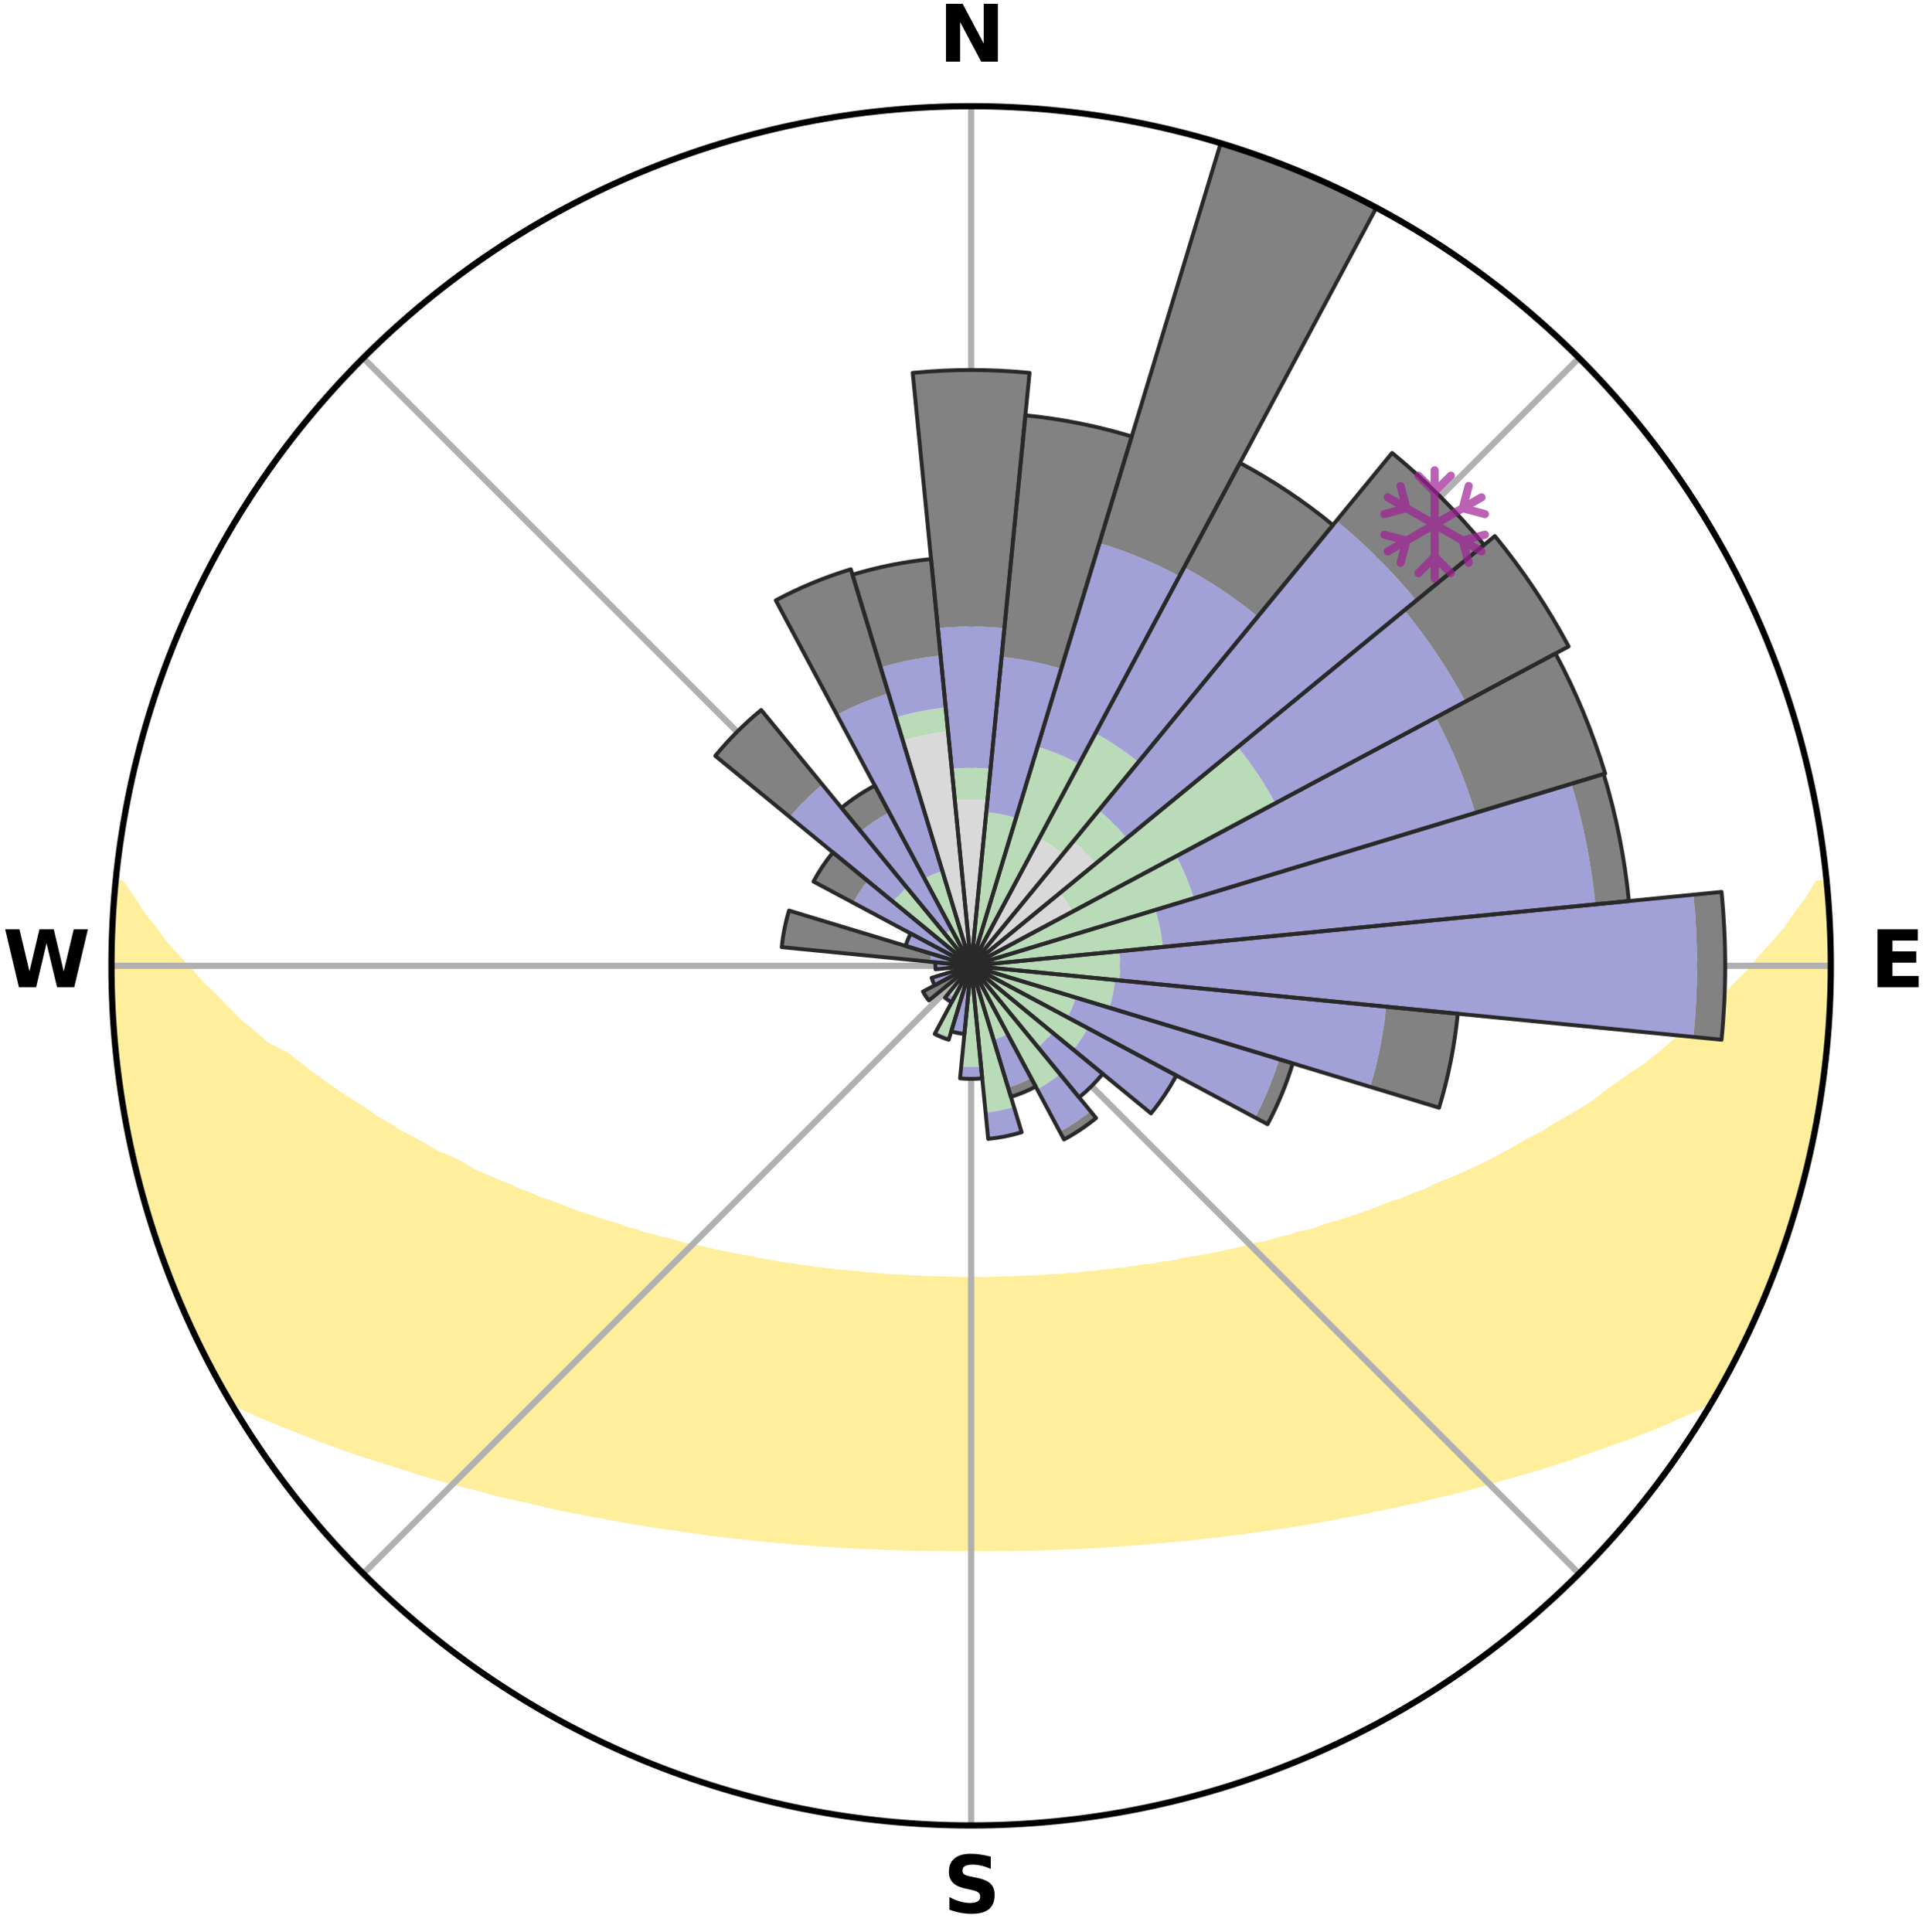 <?xml version="1.0" encoding="utf-8" standalone="no"?>
<!DOCTYPE svg PUBLIC "-//W3C//DTD SVG 1.1//EN"
  "http://www.w3.org/Graphics/SVG/1.1/DTD/svg11.dtd">
<svg xmlns:xlink="http://www.w3.org/1999/xlink" width="248.41pt" height="249.158pt" viewBox="0 0 248.41 249.158" xmlns="http://www.w3.org/2000/svg" version="1.1">
 <title>Ski Rose for Wolf Creek Ski Area</title>
 <defs>
  <style type="text/css">*{stroke-linejoin: round; stroke-linecap: butt}</style>
 </defs>
 <g id="figure_1">
  <g id="patch_1">
   <path d="M 0 249.158 
L 248.41 249.158 
L 248.41 0 
L 0 0 
z
" style="fill: #ffffff"/>
  </g>
  <g id="axes_1">
   <g id="patch_2">
    <path d="M 236.135 124.579 
C 236.135 110.018 233.267 95.599 227.695 82.147 
C 222.122 68.695 213.955 56.471 203.659 46.175 
C 193.363 35.879 181.139 27.711 167.687 22.139 
C 154.235 16.567 139.815 13.699 125.255 13.699 
C 110.694 13.699 96.275 16.567 82.823 22.139 
C 69.371 27.711 57.147 35.879 46.851 46.175 
C 36.555 56.471 28.387 68.695 22.815 82.147 
C 17.243 95.599 14.375 110.018 14.375 124.579 
C 14.375 139.14 17.243 153.559 22.815 167.011 
C 28.387 180.463 36.555 192.687 46.851 202.983 
C 57.147 213.279 69.371 221.447 82.823 227.019 
C 96.275 232.591 110.694 235.459 125.255 235.459 
C 139.815 235.459 154.235 232.591 167.687 227.019 
C 181.139 221.447 193.363 213.279 203.659 202.983 
C 213.955 192.687 222.122 180.463 227.695 167.011 
C 233.267 153.559 236.135 139.14 236.135 124.579 
M 125.255 124.579 
C 125.255 124.579 125.255 124.579 125.255 124.579 
C 125.255 124.579 125.255 124.579 125.255 124.579 
C 125.255 124.579 125.255 124.579 125.255 124.579 
C 125.255 124.579 125.255 124.579 125.255 124.579 
C 125.255 124.579 125.255 124.579 125.255 124.579 
C 125.255 124.579 125.255 124.579 125.255 124.579 
C 125.255 124.579 125.255 124.579 125.255 124.579 
C 125.255 124.579 125.255 124.579 125.255 124.579 
C 125.255 124.579 125.255 124.579 125.255 124.579 
C 125.255 124.579 125.255 124.579 125.255 124.579 
C 125.255 124.579 125.255 124.579 125.255 124.579 
C 125.255 124.579 125.255 124.579 125.255 124.579 
C 125.255 124.579 125.255 124.579 125.255 124.579 
C 125.255 124.579 125.255 124.579 125.255 124.579 
C 125.255 124.579 125.255 124.579 125.255 124.579 
C 125.255 124.579 125.255 124.579 125.255 124.579 
z
" style="fill: #ffffff"/>
   </g>
   <g id="PolyCollection_1">
    <defs>
     <path id="mde730f4cde" d="M 235.592 -135.203 
L 234.497 -135.098 
L 233.297 -133.082 
L 231.788 -131.095 
L 230.456 -129.172 
L 228.837 -127.291 
L 227.176 -125.469 
L 225.721 -123.702 
L 223.99 -121.994 
L 222.472 -120.334 
L 220.684 -118.742 
L 219.114 -117.192 
L 217.278 -115.718 
L 215.664 -114.278 
L 214.03 -112.892 
L 212.379 -111.558 
L 210.475 -110.318 
L 208.796 -109.096 
L 207.105 -107.927 
L 205.636 -106.759 
L 203.926 -105.692 
L 202.209 -104.677 
L 200.487 -103.715 
L 198.987 -102.738 
L 197.26 -101.876 
L 195.753 -100.991 
L 194.244 -100.149 
L 192.733 -99.35 
L 191.222 -98.594 
L 189.714 -97.879 
L 188.208 -97.206 
L 186.707 -96.574 
L 185.212 -95.981 
L 183.919 -95.33 
L 182.437 -94.812 
L 181.152 -94.229 
L 179.686 -93.783 
L 178.414 -93.266 
L 177.147 -92.78 
L 175.887 -92.323 
L 174.634 -91.895 
L 173.391 -91.496 
L 172.156 -91.125 
L 170.932 -90.78 
L 169.873 -90.343 
L 168.667 -90.047 
L 167.474 -89.776 
L 166.435 -89.408 
L 165.265 -89.181 
L 164.242 -88.854 
L 163.225 -88.547 
L 162.091 -88.38 
L 161.093 -88.11 
L 160.102 -87.858 
L 159.12 -87.622 
L 158.146 -87.402 
L 157.181 -87.198 
L 156.225 -87.009 
L 155.279 -86.833 
L 154.343 -86.671 
L 153.416 -86.521 
L 152.5 -86.383 
L 151.671 -86.143 
L 150.771 -86.028 
L 149.881 -85.923 
L 149.068 -85.719 
L 148.196 -85.633 
L 147.334 -85.555 
L 146.537 -85.382 
L 145.692 -85.319 
L 144.906 -85.165 
L 144.078 -85.116 
L 143.301 -84.98 
L 142.49 -84.941 
L 141.723 -84.821 
L 140.96 -84.709 
L 140.171 -84.685 
L 139.417 -84.587 
L 138.666 -84.496 
L 137.897 -84.482 
L 137.156 -84.403 
L 136.417 -84.331 
L 135.666 -84.323 
L 134.935 -84.26 
L 134.206 -84.203 
L 133.48 -84.152 
L 132.748 -84.15 
L 132.028 -84.107 
L 131.309 -84.069 
L 130.592 -84.036 
L 129.874 -84.035 
L 129.161 -84.008 
L 128.45 -83.986 
L 127.739 -83.969 
L 127.028 -83.956 
L 126.319 -83.948 
L 125.609 -83.946 
L 124.9 -83.946 
L 124.191 -83.952 
L 123.481 -83.962 
L 122.772 -83.977 
L 122.061 -83.997 
L 121.347 -83.999 
L 120.634 -84.025 
L 119.92 -84.055 
L 119.204 -84.09 
L 118.486 -84.13 
L 117.759 -84.134 
L 117.036 -84.181 
L 116.311 -84.235 
L 115.583 -84.294 
L 114.838 -84.301 
L 114.104 -84.369 
L 113.366 -84.443 
L 112.626 -84.525 
L 111.858 -84.541 
L 111.109 -84.634 
L 110.357 -84.734 
L 109.57 -84.76 
L 108.808 -84.874 
L 108.005 -84.908 
L 107.234 -85.036 
L 106.415 -85.08 
L 105.634 -85.225 
L 104.798 -85.281 
L 104.007 -85.445 
L 103.154 -85.515 
L 102.353 -85.699 
L 101.483 -85.786 
L 100.602 -85.882 
L 99.785 -86.098 
L 98.887 -86.214 
L 97.98 -86.34 
L 97.147 -86.594 
L 96.223 -86.744 
L 95.289 -86.907 
L 94.346 -87.084 
L 93.393 -87.274 
L 92.431 -87.478 
L 91.46 -87.698 
L 90.48 -87.934 
L 89.492 -88.187 
L 88.373 -88.336 
L 87.366 -88.624 
L 86.352 -88.931 
L 85.195 -89.137 
L 84.164 -89.484 
L 82.983 -89.733 
L 81.938 -90.123 
L 80.736 -90.418 
L 79.679 -90.854 
L 78.458 -91.199 
L 77.226 -91.57 
L 75.985 -91.968 
L 74.736 -92.395 
L 73.479 -92.851 
L 72.215 -93.336 
L 70.945 -93.852 
L 69.482 -94.297 
L 68.2 -94.878 
L 66.72 -95.395 
L 65.43 -96.044 
L 63.938 -96.635 
L 62.44 -97.266 
L 60.937 -97.938 
L 59.642 -98.734 
L 58.137 -99.485 
L 56.416 -100.202 
L 54.909 -101.042 
L 53.404 -101.925 
L 51.68 -102.785 
L 50.183 -103.76 
L 48.464 -104.72 
L 46.98 -105.787 
L 45.274 -106.848 
L 43.576 -107.961 
L 41.887 -109.128 
L 40.211 -110.348 
L 38.548 -111.621 
L 36.9 -112.947 
L 34.331 -114.22 
L 32.718 -115.669 
L 30.885 -117.152 
L 29.316 -118.711 
L 27.774 -120.323 
L 26.016 -121.98 
L 24.531 -123.7 
L 22.837 -125.473 
L 21.181 -127.304 
L 19.807 -129.183 
L 18.245 -131.124 
L 16.979 -133.101 
L 15.569 -135.141 
L 14.918 -135.203 
L 14.918 -135.203 
L 14.792 -133.273 
L 14.699 -131.341 
L 14.639 -129.409 
L 14.413 -127.482 
L 14.398 -125.546 
L 14.435 -123.612 
L 14.502 -121.679 
L 14.601 -119.748 
L 14.731 -117.819 
L 14.89 -115.893 
L 15.08 -113.97 
L 15.091 -112.027 
L 15.332 -110.107 
L 15.609 -108.192 
L 15.914 -106.282 
L 16.246 -104.376 
L 16.607 -102.474 
L 17.004 -100.58 
L 17.621 -98.738 
L 18.055 -96.855 
L 18.528 -94.981 
L 19.031 -93.114 
L 19.545 -91.249 
L 20.106 -89.397 
L 20.868 -87.614 
L 21.486 -85.782 
L 22.114 -83.951 
L 22.818 -82.148 
L 23.655 -80.402 
L 24.39 -78.612 
L 25.179 -76.845 
L 26.156 -75.17 
L 27.004 -73.433 
L 27.824 -71.679 
L 28.764 -69.987 
L 30.008 -68.474 
L 32.069 -67.474 
L 34.159 -66.545 
L 36.263 -65.676 
L 38.368 -64.864 
L 40.389 -64.045 
L 42.404 -63.273 
L 44.411 -62.546 
L 46.408 -61.862 
L 48.393 -61.219 
L 50.365 -60.617 
L 52.253 -59.992 
L 54.13 -59.405 
L 55.993 -58.852 
L 57.843 -58.334 
L 59.679 -57.848 
L 61.499 -57.395 
L 63.247 -56.91 
L 64.983 -56.454 
L 66.757 -56.087 
L 68.464 -55.687 
L 70.157 -55.312 
L 71.79 -54.903 
L 73.456 -54.577 
L 75.106 -54.273 
L 76.701 -53.933 
L 78.322 -53.672 
L 79.892 -53.374 
L 81.449 -53.095 
L 82.994 -52.835 
L 84.527 -52.592 
L 86.047 -52.367 
L 87.554 -52.157 
L 89.025 -51.913 
L 90.509 -51.734 
L 91.96 -51.521 
L 93.422 -51.367 
L 94.853 -51.182 
L 96.292 -51.054 
L 97.705 -50.893 
L 99.109 -50.745 
L 100.505 -50.609 
L 101.893 -50.484 
L 103.273 -50.369 
L 104.645 -50.264 
L 106.011 -50.168 
L 107.369 -50.081 
L 108.722 -50.002 
L 110.068 -49.931 
L 111.408 -49.868 
L 112.743 -49.812 
L 114.07 -49.742 
L 115.397 -49.701 
L 116.72 -49.666 
L 118.038 -49.625 
L 119.354 -49.603 
L 120.668 -49.587 
L 121.98 -49.569 
L 123.291 -49.565 
L 124.6 -49.566 
L 125.909 -49.566 
L 127.219 -49.563 
L 128.53 -49.573 
L 129.842 -49.584 
L 131.155 -49.608 
L 132.471 -49.631 
L 133.791 -49.66 
L 135.114 -49.694 
L 136.437 -49.755 
L 137.768 -49.803 
L 139.103 -49.859 
L 140.444 -49.921 
L 141.785 -50.017 
L 143.136 -50.097 
L 144.494 -50.185 
L 145.859 -50.282 
L 147.231 -50.388 
L 148.611 -50.504 
L 149.998 -50.63 
L 151.393 -50.768 
L 152.811 -50.877 
L 154.224 -51.036 
L 155.646 -51.209 
L 157.096 -51.349 
L 158.537 -51.548 
L 160.009 -51.714 
L 161.47 -51.943 
L 162.966 -52.136 
L 164.474 -52.346 
L 165.995 -52.57 
L 167.528 -52.813 
L 169.075 -53.072 
L 170.632 -53.351 
L 172.203 -53.648 
L 173.785 -53.968 
L 175.42 -54.25 
L 177.028 -54.611 
L 178.693 -54.937 
L 180.372 -55.287 
L 182.066 -55.662 
L 183.774 -56.062 
L 185.495 -56.49 
L 187.285 -56.885 
L 189.034 -57.37 
L 190.856 -57.823 
L 192.63 -58.37 
L 194.478 -58.889 
L 196.341 -59.44 
L 198.285 -59.967 
L 200.173 -60.593 
L 202.146 -61.195 
L 204.058 -61.896 
L 206.054 -62.58 
L 208.06 -63.307 
L 210.153 -64.022 
L 212.174 -64.841 
L 214.281 -65.654 
L 216.302 -66.576 
L 218.391 -67.505 
L 220.454 -68.503 
L 221.759 -69.979 
L 222.692 -71.675 
L 223.584 -73.392 
L 224.484 -75.105 
L 225.311 -76.855 
L 226.115 -78.614 
L 226.93 -80.369 
L 227.666 -82.159 
L 228.351 -83.968 
L 229.102 -85.752 
L 229.774 -87.567 
L 230.398 -89.399 
L 230.983 -91.243 
L 231.509 -93.105 
L 231.952 -94.989 
L 232.575 -96.824 
L 232.948 -98.724 
L 233.48 -100.586 
L 233.901 -102.475 
L 234.201 -104.387 
L 234.599 -106.281 
L 234.872 -108.197 
L 235.18 -110.107 
L 235.352 -112.035 
L 235.574 -113.957 
L 235.757 -115.882 
L 235.9 -117.812 
L 236.006 -119.744 
L 236.075 -121.677 
L 236.108 -123.612 
L 236.105 -125.546 
L 236.067 -127.481 
L 235.997 -129.414 
L 235.893 -131.346 
L 235.758 -133.276 
L 235.592 -135.203 
z
" style="stroke: #ffee9c"/>
    </defs>
    <g clip-path="url(#p7e82b0333d)">
     <use xlink:href="#mde730f4cde" x="0" y="249.158" style="fill: #ffee9c; stroke: #ffee9c"/>
    </g>
   </g>
   <g id="matplotlib.axis_1">
    <g id="xtick_1">
     <g id="line2d_1">
      <path d="M 125.255 124.579 
L 125.255 13.699 
" clip-path="url(#p7e82b0333d)" style="fill: none; stroke: #b0b0b0; stroke-width: 0.8; stroke-linecap: square"/>
     </g>
     <g id="text_1">
      <!-- N -->
      <g transform="translate(121.07 7.958) scale(0.1 -0.1)">
       <defs>
        <path id="DejaVuSans-Bold-4e" d="M 588 4666 
L 1931 4666 
L 3628 1466 
L 3628 4666 
L 4769 4666 
L 4769 0 
L 3425 0 
L 1728 3200 
L 1728 0 
L 588 0 
L 588 4666 
z
" transform="scale(0.016)"/>
       </defs>
       <use xlink:href="#DejaVuSans-Bold-4e"/>
      </g>
     </g>
    </g>
    <g id="xtick_2">
     <g id="line2d_2">
      <path d="M 125.255 124.579 
L 203.659 46.175 
" clip-path="url(#p7e82b0333d)" style="fill: none; stroke: #b0b0b0; stroke-width: 0.8; stroke-linecap: square"/>
     </g>
    </g>
    <g id="xtick_3">
     <g id="line2d_3">
      <path d="M 125.255 124.579 
L 236.135 124.579 
" clip-path="url(#p7e82b0333d)" style="fill: none; stroke: #b0b0b0; stroke-width: 0.8; stroke-linecap: square"/>
     </g>
     <g id="text_2">
      <!-- E -->
      <g transform="translate(241.219 127.338) scale(0.1 -0.1)">
       <defs>
        <path id="DejaVuSans-Bold-45" d="M 588 4666 
L 3834 4666 
L 3834 3756 
L 1791 3756 
L 1791 2888 
L 3713 2888 
L 3713 1978 
L 1791 1978 
L 1791 909 
L 3903 909 
L 3903 0 
L 588 0 
L 588 4666 
z
" transform="scale(0.016)"/>
       </defs>
       <use xlink:href="#DejaVuSans-Bold-45"/>
      </g>
     </g>
    </g>
    <g id="xtick_4">
     <g id="line2d_4">
      <path d="M 125.255 124.579 
L 203.659 202.983 
" clip-path="url(#p7e82b0333d)" style="fill: none; stroke: #b0b0b0; stroke-width: 0.8; stroke-linecap: square"/>
     </g>
    </g>
    <g id="xtick_5">
     <g id="line2d_5">
      <path d="M 125.255 124.579 
L 125.255 235.459 
" clip-path="url(#p7e82b0333d)" style="fill: none; stroke: #b0b0b0; stroke-width: 0.8; stroke-linecap: square"/>
     </g>
     <g id="text_3">
      <!-- S -->
      <g transform="translate(121.654 246.718) scale(0.1 -0.1)">
       <defs>
        <path id="DejaVuSans-Bold-53" d="M 3834 4519 
L 3834 3531 
Q 3450 3703 3084 3790 
Q 2719 3878 2394 3878 
Q 1963 3878 1756 3759 
Q 1550 3641 1550 3391 
Q 1550 3203 1689 3098 
Q 1828 2994 2194 2919 
L 2706 2816 
Q 3484 2659 3812 2340 
Q 4141 2022 4141 1434 
Q 4141 663 3683 286 
Q 3225 -91 2284 -91 
Q 1841 -91 1394 -6 
Q 947 78 500 244 
L 500 1259 
Q 947 1022 1364 901 
Q 1781 781 2169 781 
Q 2563 781 2772 912 
Q 2981 1044 2981 1288 
Q 2981 1506 2839 1625 
Q 2697 1744 2272 1838 
L 1806 1941 
Q 1106 2091 782 2419 
Q 459 2747 459 3303 
Q 459 4000 909 4375 
Q 1359 4750 2203 4750 
Q 2588 4750 2994 4692 
Q 3400 4634 3834 4519 
z
" transform="scale(0.016)"/>
       </defs>
       <use xlink:href="#DejaVuSans-Bold-53"/>
      </g>
     </g>
    </g>
    <g id="xtick_6">
     <g id="line2d_6">
      <path d="M 125.255 124.579 
L 46.851 202.983 
" clip-path="url(#p7e82b0333d)" style="fill: none; stroke: #b0b0b0; stroke-width: 0.8; stroke-linecap: square"/>
     </g>
    </g>
    <g id="xtick_7">
     <g id="line2d_7">
      <path d="M 125.255 124.579 
L 14.375 124.579 
" clip-path="url(#p7e82b0333d)" style="fill: none; stroke: #b0b0b0; stroke-width: 0.8; stroke-linecap: square"/>
     </g>
     <g id="text_4">
      <!-- W -->
      <g transform="translate(0.36 127.338) scale(0.1 -0.1)">
       <defs>
        <path id="DejaVuSans-Bold-57" d="M 191 4666 
L 1344 4666 
L 2150 1275 
L 2950 4666 
L 4109 4666 
L 4909 1275 
L 5716 4666 
L 6859 4666 
L 5759 0 
L 4372 0 
L 3525 3547 
L 2688 0 
L 1300 0 
L 191 4666 
z
" transform="scale(0.016)"/>
       </defs>
       <use xlink:href="#DejaVuSans-Bold-57"/>
      </g>
     </g>
    </g>
    <g id="xtick_8">
     <g id="line2d_8">
      <path d="M 125.255 124.579 
L 46.851 46.175 
" clip-path="url(#p7e82b0333d)" style="fill: none; stroke: #b0b0b0; stroke-width: 0.8; stroke-linecap: square"/>
     </g>
    </g>
   </g>
   <g id="matplotlib.axis_2"/>
   <g id="patch_3">
    <path d="M 125.255 124.579 
C 125.255 124.579 125.255 124.579 125.255 124.579 
C 125.255 124.579 125.255 124.579 125.255 124.579 
L 127.359 103.215 
C 126.66 103.146 125.958 103.111 125.255 103.111 
C 124.552 103.111 123.85 103.146 123.151 103.215 
z
" clip-path="url(#p7e82b0333d)" style="fill: #d9d9d9"/>
   </g>
   <g id="patch_4">
    <path d="M 125.255 124.579 
C 125.255 124.579 125.255 124.579 125.255 124.579 
C 125.255 124.579 125.255 124.579 125.255 124.579 
L 125.255 124.579 
C 125.255 124.579 125.255 124.579 125.255 124.579 
C 125.255 124.579 125.255 124.579 125.255 124.579 
z
" clip-path="url(#p7e82b0333d)" style="fill: #d9d9d9"/>
   </g>
   <g id="patch_5">
    <path d="M 125.255 124.579 
C 125.255 124.579 125.255 124.579 125.255 124.579 
C 125.255 124.579 125.255 124.579 125.255 124.579 
L 125.255 124.579 
C 125.255 124.579 125.255 124.579 125.255 124.579 
C 125.255 124.579 125.255 124.579 125.255 124.579 
z
" clip-path="url(#p7e82b0333d)" style="fill: #d9d9d9"/>
   </g>
   <g id="patch_6">
    <path d="M 125.255 124.579 
C 125.255 124.579 125.255 124.579 125.255 124.579 
C 125.255 124.579 125.255 124.579 125.255 124.579 
L 137.079 110.171 
C 136.608 109.784 136.117 109.42 135.61 109.081 
C 135.103 108.742 134.579 108.428 134.041 108.141 
z
" clip-path="url(#p7e82b0333d)" style="fill: #d9d9d9"/>
   </g>
   <g id="patch_7">
    <path d="M 125.255 124.579 
C 125.255 124.579 125.255 124.579 125.255 124.579 
C 125.255 124.579 125.255 124.579 125.255 124.579 
L 141.331 111.386 
C 140.899 110.86 140.442 110.355 139.96 109.874 
C 139.479 109.392 138.974 108.935 138.448 108.503 
z
" clip-path="url(#p7e82b0333d)" style="fill: #d9d9d9"/>
   </g>
   <g id="patch_8">
    <path d="M 125.255 124.579 
C 125.255 124.579 125.255 124.579 125.255 124.579 
C 125.255 124.579 125.255 124.579 125.255 124.579 
L 138.33 117.59 
C 138.101 117.162 137.851 116.746 137.582 116.342 
C 137.312 115.939 137.023 115.549 136.715 115.174 
z
" clip-path="url(#p7e82b0333d)" style="fill: #d9d9d9"/>
   </g>
   <g id="patch_9">
    <path d="M 125.255 124.579 
C 125.255 124.579 125.255 124.579 125.255 124.579 
C 125.255 124.579 125.255 124.579 125.255 124.579 
L 125.255 124.579 
C 125.255 124.579 125.255 124.579 125.255 124.579 
C 125.255 124.579 125.255 124.579 125.255 124.579 
z
" clip-path="url(#p7e82b0333d)" style="fill: #d9d9d9"/>
   </g>
   <g id="patch_10">
    <path d="M 125.255 124.579 
C 125.255 124.579 125.255 124.579 125.255 124.579 
C 125.255 124.579 125.255 124.579 125.255 124.579 
L 125.255 124.579 
C 125.255 124.579 125.255 124.579 125.255 124.579 
C 125.255 124.579 125.255 124.579 125.255 124.579 
z
" clip-path="url(#p7e82b0333d)" style="fill: #d9d9d9"/>
   </g>
   <g id="patch_11">
    <path d="M 125.255 124.579 
C 125.255 124.579 125.255 124.579 125.255 124.579 
C 125.255 124.579 125.255 124.579 125.255 124.579 
L 125.255 124.579 
C 125.255 124.579 125.255 124.579 125.255 124.579 
C 125.255 124.579 125.255 124.579 125.255 124.579 
z
" clip-path="url(#p7e82b0333d)" style="fill: #d9d9d9"/>
   </g>
   <g id="patch_12">
    <path d="M 125.255 124.579 
C 125.255 124.579 125.255 124.579 125.255 124.579 
C 125.255 124.579 125.255 124.579 125.255 124.579 
L 125.255 124.579 
C 125.255 124.579 125.255 124.579 125.255 124.579 
C 125.255 124.579 125.255 124.579 125.255 124.579 
z
" clip-path="url(#p7e82b0333d)" style="fill: #d9d9d9"/>
   </g>
   <g id="patch_13">
    <path d="M 125.255 124.579 
C 125.255 124.579 125.255 124.579 125.255 124.579 
C 125.255 124.579 125.255 124.579 125.255 124.579 
L 125.255 124.579 
C 125.255 124.579 125.255 124.579 125.255 124.579 
C 125.255 124.579 125.255 124.579 125.255 124.579 
z
" clip-path="url(#p7e82b0333d)" style="fill: #d9d9d9"/>
   </g>
   <g id="patch_14">
    <path d="M 125.255 124.579 
C 125.255 124.579 125.255 124.579 125.255 124.579 
C 125.255 124.579 125.255 124.579 125.255 124.579 
L 125.255 124.579 
C 125.255 124.579 125.255 124.579 125.255 124.579 
C 125.255 124.579 125.255 124.579 125.255 124.579 
z
" clip-path="url(#p7e82b0333d)" style="fill: #d9d9d9"/>
   </g>
   <g id="patch_15">
    <path d="M 125.255 124.579 
C 125.255 124.579 125.255 124.579 125.255 124.579 
C 125.255 124.579 125.255 124.579 125.255 124.579 
L 125.255 124.579 
C 125.255 124.579 125.255 124.579 125.255 124.579 
C 125.255 124.579 125.255 124.579 125.255 124.579 
z
" clip-path="url(#p7e82b0333d)" style="fill: #d9d9d9"/>
   </g>
   <g id="patch_16">
    <path d="M 125.255 124.579 
C 125.255 124.579 125.255 124.579 125.255 124.579 
C 125.255 124.579 125.255 124.579 125.255 124.579 
L 125.255 124.579 
C 125.255 124.579 125.255 124.579 125.255 124.579 
C 125.255 124.579 125.255 124.579 125.255 124.579 
z
" clip-path="url(#p7e82b0333d)" style="fill: #d9d9d9"/>
   </g>
   <g id="patch_17">
    <path d="M 125.255 124.579 
C 125.255 124.579 125.255 124.579 125.255 124.579 
C 125.255 124.579 125.255 124.579 125.255 124.579 
L 125.255 124.579 
C 125.255 124.579 125.255 124.579 125.255 124.579 
C 125.255 124.579 125.255 124.579 125.255 124.579 
z
" clip-path="url(#p7e82b0333d)" style="fill: #d9d9d9"/>
   </g>
   <g id="patch_18">
    <path d="M 125.255 124.579 
C 125.255 124.579 125.255 124.579 125.255 124.579 
C 125.255 124.579 125.255 124.579 125.255 124.579 
L 125.255 124.579 
C 125.255 124.579 125.255 124.579 125.255 124.579 
C 125.255 124.579 125.255 124.579 125.255 124.579 
z
" clip-path="url(#p7e82b0333d)" style="fill: #d9d9d9"/>
   </g>
   <g id="patch_19">
    <path d="M 125.255 124.579 
C 125.255 124.579 125.255 124.579 125.255 124.579 
C 125.255 124.579 125.255 124.579 125.255 124.579 
L 125.255 124.579 
C 125.255 124.579 125.255 124.579 125.255 124.579 
C 125.255 124.579 125.255 124.579 125.255 124.579 
z
" clip-path="url(#p7e82b0333d)" style="fill: #d9d9d9"/>
   </g>
   <g id="patch_20">
    <path d="M 125.255 124.579 
C 125.255 124.579 125.255 124.579 125.255 124.579 
C 125.255 124.579 125.255 124.579 125.255 124.579 
L 125.255 124.579 
C 125.255 124.579 125.255 124.579 125.255 124.579 
C 125.255 124.579 125.255 124.579 125.255 124.579 
z
" clip-path="url(#p7e82b0333d)" style="fill: #d9d9d9"/>
   </g>
   <g id="patch_21">
    <path d="M 125.255 124.579 
C 125.255 124.579 125.255 124.579 125.255 124.579 
C 125.255 124.579 125.255 124.579 125.255 124.579 
L 125.255 124.579 
C 125.255 124.579 125.255 124.579 125.255 124.579 
C 125.255 124.579 125.255 124.579 125.255 124.579 
z
" clip-path="url(#p7e82b0333d)" style="fill: #d9d9d9"/>
   </g>
   <g id="patch_22">
    <path d="M 125.255 124.579 
C 125.255 124.579 125.255 124.579 125.255 124.579 
C 125.255 124.579 125.255 124.579 125.255 124.579 
L 125.255 124.579 
C 125.255 124.579 125.255 124.579 125.255 124.579 
C 125.255 124.579 125.255 124.579 125.255 124.579 
z
" clip-path="url(#p7e82b0333d)" style="fill: #d9d9d9"/>
   </g>
   <g id="patch_23">
    <path d="M 125.255 124.579 
C 125.255 124.579 125.255 124.579 125.255 124.579 
C 125.255 124.579 125.255 124.579 125.255 124.579 
L 125.255 124.579 
C 125.255 124.579 125.255 124.579 125.255 124.579 
C 125.255 124.579 125.255 124.579 125.255 124.579 
z
" clip-path="url(#p7e82b0333d)" style="fill: #d9d9d9"/>
   </g>
   <g id="patch_24">
    <path d="M 125.255 124.579 
C 125.255 124.579 125.255 124.579 125.255 124.579 
C 125.255 124.579 125.255 124.579 125.255 124.579 
L 125.255 124.579 
C 125.255 124.579 125.255 124.579 125.255 124.579 
C 125.255 124.579 125.255 124.579 125.255 124.579 
z
" clip-path="url(#p7e82b0333d)" style="fill: #d9d9d9"/>
   </g>
   <g id="patch_25">
    <path d="M 125.255 124.579 
C 125.255 124.579 125.255 124.579 125.255 124.579 
C 125.255 124.579 125.255 124.579 125.255 124.579 
L 125.255 124.579 
C 125.255 124.579 125.255 124.579 125.255 124.579 
C 125.255 124.579 125.255 124.579 125.255 124.579 
z
" clip-path="url(#p7e82b0333d)" style="fill: #d9d9d9"/>
   </g>
   <g id="patch_26">
    <path d="M 125.255 124.579 
C 125.255 124.579 125.255 124.579 125.255 124.579 
C 125.255 124.579 125.255 124.579 125.255 124.579 
L 125.255 124.579 
C 125.255 124.579 125.255 124.579 125.255 124.579 
C 125.255 124.579 125.255 124.579 125.255 124.579 
z
" clip-path="url(#p7e82b0333d)" style="fill: #d9d9d9"/>
   </g>
   <g id="patch_27">
    <path d="M 125.255 124.579 
C 125.255 124.579 125.255 124.579 125.255 124.579 
C 125.255 124.579 125.255 124.579 125.255 124.579 
L 125.255 124.579 
C 125.255 124.579 125.255 124.579 125.255 124.579 
C 125.255 124.579 125.255 124.579 125.255 124.579 
z
" clip-path="url(#p7e82b0333d)" style="fill: #d9d9d9"/>
   </g>
   <g id="patch_28">
    <path d="M 125.255 124.579 
C 125.255 124.579 125.255 124.579 125.255 124.579 
C 125.255 124.579 125.255 124.579 125.255 124.579 
L 125.255 124.579 
C 125.255 124.579 125.255 124.579 125.255 124.579 
C 125.255 124.579 125.255 124.579 125.255 124.579 
z
" clip-path="url(#p7e82b0333d)" style="fill: #d9d9d9"/>
   </g>
   <g id="patch_29">
    <path d="M 125.255 124.579 
C 125.255 124.579 125.255 124.579 125.255 124.579 
C 125.255 124.579 125.255 124.579 125.255 124.579 
L 125.255 124.579 
C 125.255 124.579 125.255 124.579 125.255 124.579 
C 125.255 124.579 125.255 124.579 125.255 124.579 
z
" clip-path="url(#p7e82b0333d)" style="fill: #d9d9d9"/>
   </g>
   <g id="patch_30">
    <path d="M 125.255 124.579 
C 125.255 124.579 125.255 124.579 125.255 124.579 
C 125.255 124.579 125.255 124.579 125.255 124.579 
L 125.255 124.579 
C 125.255 124.579 125.255 124.579 125.255 124.579 
C 125.255 124.579 125.255 124.579 125.255 124.579 
z
" clip-path="url(#p7e82b0333d)" style="fill: #d9d9d9"/>
   </g>
   <g id="patch_31">
    <path d="M 125.255 124.579 
C 125.255 124.579 125.255 124.579 125.255 124.579 
C 125.255 124.579 125.255 124.579 125.255 124.579 
L 125.255 124.579 
C 125.255 124.579 125.255 124.579 125.255 124.579 
C 125.255 124.579 125.255 124.579 125.255 124.579 
z
" clip-path="url(#p7e82b0333d)" style="fill: #d9d9d9"/>
   </g>
   <g id="patch_32">
    <path d="M 125.255 124.579 
C 125.255 124.579 125.255 124.579 125.255 124.579 
C 125.255 124.579 125.255 124.579 125.255 124.579 
L 125.255 124.579 
C 125.255 124.579 125.255 124.579 125.255 124.579 
C 125.255 124.579 125.255 124.579 125.255 124.579 
z
" clip-path="url(#p7e82b0333d)" style="fill: #d9d9d9"/>
   </g>
   <g id="patch_33">
    <path d="M 125.255 124.579 
C 125.255 124.579 125.255 124.579 125.255 124.579 
C 125.255 124.579 125.255 124.579 125.255 124.579 
L 124.162 120.976 
C 124.044 121.011 123.928 121.053 123.814 121.1 
C 123.7 121.147 123.588 121.2 123.48 121.258 
z
" clip-path="url(#p7e82b0333d)" style="fill: #d9d9d9"/>
   </g>
   <g id="patch_34">
    <path d="M 125.255 124.579 
C 125.255 124.579 125.255 124.579 125.255 124.579 
C 125.255 124.579 125.255 124.579 125.255 124.579 
L 122.279 94.365 
C 121.29 94.463 120.307 94.609 119.332 94.803 
C 118.357 94.996 117.393 95.238 116.442 95.526 
z
" clip-path="url(#p7e82b0333d)" style="fill: #d9d9d9"/>
   </g>
   <g id="patch_35">
    <path d="M 123.151 103.215 
C 123.85 103.146 124.552 103.111 125.255 103.111 
C 125.958 103.111 126.66 103.146 127.359 103.215 
L 127.758 99.162 
C 126.926 99.08 126.091 99.039 125.255 99.039 
C 124.419 99.039 123.583 99.08 122.751 99.162 
z
" clip-path="url(#p7e82b0333d)" style="fill: #badbb8"/>
   </g>
   <g id="patch_36">
    <path d="M 125.255 124.579 
C 125.255 124.579 125.255 124.579 125.255 124.579 
C 125.255 124.579 125.255 124.579 125.255 124.579 
L 131.039 105.511 
C 130.415 105.322 129.782 105.163 129.142 105.036 
C 128.503 104.909 127.857 104.813 127.208 104.749 
z
" clip-path="url(#p7e82b0333d)" style="fill: #badbb8"/>
   </g>
   <g id="patch_37">
    <path d="M 125.255 124.579 
C 125.255 124.579 125.255 124.579 125.255 124.579 
C 125.255 124.579 125.255 124.579 125.255 124.579 
L 139.176 98.535 
C 138.323 98.079 137.449 97.666 136.556 97.296 
C 135.663 96.926 134.752 96.6 133.827 96.319 
z
" clip-path="url(#p7e82b0333d)" style="fill: #badbb8"/>
   </g>
   <g id="patch_38">
    <path d="M 134.041 108.141 
C 134.579 108.428 135.103 108.742 135.61 109.081 
C 136.117 109.42 136.608 109.784 137.079 110.171 
L 146.821 98.3 
C 145.961 97.594 145.067 96.931 144.142 96.313 
C 143.217 95.695 142.262 95.122 141.28 94.598 
z
" clip-path="url(#p7e82b0333d)" style="fill: #badbb8"/>
   </g>
   <g id="patch_39">
    <path d="M 138.448 108.503 
C 138.974 108.935 139.479 109.392 139.96 109.874 
C 140.442 110.355 140.899 110.86 141.331 111.386 
L 145.317 108.115 
C 144.778 107.458 144.207 106.828 143.607 106.227 
C 143.006 105.627 142.376 105.056 141.719 104.517 
z
" clip-path="url(#p7e82b0333d)" style="fill: #badbb8"/>
   </g>
   <g id="patch_40">
    <path d="M 136.715 115.174 
C 137.023 115.549 137.312 115.939 137.582 116.342 
C 137.851 116.746 138.101 117.162 138.33 117.59 
L 164.48 103.613 
C 163.793 102.329 163.045 101.08 162.236 99.869 
C 161.427 98.659 160.559 97.489 159.636 96.363 
z
" clip-path="url(#p7e82b0333d)" style="fill: #badbb8"/>
   </g>
   <g id="patch_41">
    <path d="M 125.255 124.579 
C 125.255 124.579 125.255 124.579 125.255 124.579 
C 125.255 124.579 125.255 124.579 125.255 124.579 
L 153.97 115.868 
C 153.685 114.928 153.354 114.003 152.978 113.096 
C 152.602 112.188 152.182 111.3 151.719 110.434 
z
" clip-path="url(#p7e82b0333d)" style="fill: #badbb8"/>
   </g>
   <g id="patch_42">
    <path d="M 125.255 124.579 
C 125.255 124.579 125.255 124.579 125.255 124.579 
C 125.255 124.579 125.255 124.579 125.255 124.579 
L 149.972 122.145 
C 149.892 121.336 149.773 120.531 149.614 119.734 
C 149.455 118.936 149.258 118.147 149.022 117.369 
z
" clip-path="url(#p7e82b0333d)" style="fill: #badbb8"/>
   </g>
   <g id="patch_43">
    <path d="M 125.255 124.579 
C 125.255 124.579 125.255 124.579 125.255 124.579 
C 125.255 124.579 125.255 124.579 125.255 124.579 
L 144.364 126.461 
C 144.425 125.836 144.456 125.208 144.456 124.579 
C 144.456 123.951 144.425 123.322 144.364 122.697 
z
" clip-path="url(#p7e82b0333d)" style="fill: #badbb8"/>
   </g>
   <g id="patch_44">
    <path d="M 125.255 124.579 
C 125.255 124.579 125.255 124.579 125.255 124.579 
C 125.255 124.579 125.255 124.579 125.255 124.579 
L 143.091 129.99 
C 143.269 129.406 143.417 128.814 143.536 128.215 
C 143.655 127.617 143.744 127.013 143.804 126.406 
z
" clip-path="url(#p7e82b0333d)" style="fill: #badbb8"/>
   </g>
   <g id="patch_45">
    <path d="M 125.255 124.579 
C 125.255 124.579 125.255 124.579 125.255 124.579 
C 125.255 124.579 125.255 124.579 125.255 124.579 
L 137.681 131.221 
C 137.898 130.814 138.096 130.397 138.272 129.971 
C 138.449 129.545 138.604 129.11 138.738 128.669 
z
" clip-path="url(#p7e82b0333d)" style="fill: #badbb8"/>
   </g>
   <g id="patch_46">
    <path d="M 125.255 124.579 
C 125.255 124.579 125.255 124.579 125.255 124.579 
C 125.255 124.579 125.255 124.579 125.255 124.579 
L 138.435 135.395 
C 138.789 134.964 139.121 134.515 139.431 134.051 
C 139.741 133.587 140.028 133.108 140.291 132.616 
z
" clip-path="url(#p7e82b0333d)" style="fill: #badbb8"/>
   </g>
   <g id="patch_47">
    <path d="M 125.255 124.579 
C 125.255 124.579 125.255 124.579 125.255 124.579 
C 125.255 124.579 125.255 124.579 125.255 124.579 
L 133.868 135.075 
C 134.212 134.793 134.541 134.494 134.855 134.18 
C 135.17 133.865 135.468 133.536 135.75 133.192 
z
" clip-path="url(#p7e82b0333d)" style="fill: #badbb8"/>
   </g>
   <g id="patch_48">
    <path d="M 125.255 124.579 
C 125.255 124.579 125.255 124.579 125.255 124.579 
C 125.255 124.579 125.255 124.579 125.255 124.579 
L 133.768 140.506 
C 134.289 140.228 134.797 139.923 135.288 139.595 
C 135.78 139.267 136.255 138.914 136.712 138.539 
z
" clip-path="url(#p7e82b0333d)" style="fill: #badbb8"/>
   </g>
   <g id="patch_49">
    <path d="M 125.255 124.579 
C 125.255 124.579 125.255 124.579 125.255 124.579 
C 125.255 124.579 125.255 124.579 125.255 124.579 
L 128.147 134.113 
C 128.459 134.018 128.766 133.909 129.068 133.784 
C 129.369 133.659 129.664 133.519 129.951 133.366 
z
" clip-path="url(#p7e82b0333d)" style="fill: #badbb8"/>
   </g>
   <g id="patch_50">
    <path d="M 125.255 124.579 
C 125.255 124.579 125.255 124.579 125.255 124.579 
C 125.255 124.579 125.255 124.579 125.255 124.579 
L 127.119 143.503 
C 127.738 143.442 128.354 143.351 128.965 143.229 
C 129.575 143.108 130.179 142.957 130.775 142.776 
z
" clip-path="url(#p7e82b0333d)" style="fill: #badbb8"/>
   </g>
   <g id="patch_51">
    <path d="M 125.255 124.579 
C 125.255 124.579 125.255 124.579 125.255 124.579 
C 125.255 124.579 125.255 124.579 125.255 124.579 
L 123.976 137.561 
C 124.401 137.603 124.828 137.624 125.255 137.624 
C 125.682 137.624 126.109 137.603 126.533 137.561 
z
" clip-path="url(#p7e82b0333d)" style="fill: #badbb8"/>
   </g>
   <g id="patch_52">
    <path d="M 125.255 124.579 
C 125.255 124.579 125.255 124.579 125.255 124.579 
C 125.255 124.579 125.255 124.579 125.255 124.579 
L 125.255 124.579 
C 125.255 124.579 125.255 124.579 125.255 124.579 
C 125.255 124.579 125.255 124.579 125.255 124.579 
z
" clip-path="url(#p7e82b0333d)" style="fill: #badbb8"/>
   </g>
   <g id="patch_53">
    <path d="M 125.255 124.579 
C 125.255 124.579 125.255 124.579 125.255 124.579 
C 125.255 124.579 125.255 124.579 125.255 124.579 
L 120.729 133.046 
C 121.006 133.194 121.291 133.329 121.581 133.449 
C 121.871 133.569 122.167 133.675 122.468 133.766 
z
" clip-path="url(#p7e82b0333d)" style="fill: #badbb8"/>
   </g>
   <g id="patch_54">
    <path d="M 125.255 124.579 
C 125.255 124.579 125.255 124.579 125.255 124.579 
C 125.255 124.579 125.255 124.579 125.255 124.579 
L 122.329 128.144 
C 122.446 128.24 122.567 128.33 122.693 128.414 
C 122.818 128.498 122.948 128.575 123.081 128.646 
z
" clip-path="url(#p7e82b0333d)" style="fill: #badbb8"/>
   </g>
   <g id="patch_55">
    <path d="M 125.255 124.579 
C 125.255 124.579 125.255 124.579 125.255 124.579 
C 125.255 124.579 125.255 124.579 125.255 124.579 
L 125.255 124.579 
C 125.255 124.579 125.255 124.579 125.255 124.579 
C 125.255 124.579 125.255 124.579 125.255 124.579 
z
" clip-path="url(#p7e82b0333d)" style="fill: #badbb8"/>
   </g>
   <g id="patch_56">
    <path d="M 125.255 124.579 
C 125.255 124.579 125.255 124.579 125.255 124.579 
C 125.255 124.579 125.255 124.579 125.255 124.579 
L 125.255 124.579 
C 125.255 124.579 125.255 124.579 125.255 124.579 
C 125.255 124.579 125.255 124.579 125.255 124.579 
z
" clip-path="url(#p7e82b0333d)" style="fill: #badbb8"/>
   </g>
   <g id="patch_57">
    <path d="M 125.255 124.579 
C 125.255 124.579 125.255 124.579 125.255 124.579 
C 125.255 124.579 125.255 124.579 125.255 124.579 
L 125.255 124.579 
C 125.255 124.579 125.255 124.579 125.255 124.579 
C 125.255 124.579 125.255 124.579 125.255 124.579 
z
" clip-path="url(#p7e82b0333d)" style="fill: #badbb8"/>
   </g>
   <g id="patch_58">
    <path d="M 125.255 124.579 
C 125.255 124.579 125.255 124.579 125.255 124.579 
C 125.255 124.579 125.255 124.579 125.255 124.579 
L 125.255 124.579 
C 125.255 124.579 125.255 124.579 125.255 124.579 
C 125.255 124.579 125.255 124.579 125.255 124.579 
z
" clip-path="url(#p7e82b0333d)" style="fill: #badbb8"/>
   </g>
   <g id="patch_59">
    <path d="M 125.255 124.579 
C 125.255 124.579 125.255 124.579 125.255 124.579 
C 125.255 124.579 125.255 124.579 125.255 124.579 
L 125.255 124.579 
C 125.255 124.579 125.255 124.579 125.255 124.579 
C 125.255 124.579 125.255 124.579 125.255 124.579 
z
" clip-path="url(#p7e82b0333d)" style="fill: #badbb8"/>
   </g>
   <g id="patch_60">
    <path d="M 125.255 124.579 
C 125.255 124.579 125.255 124.579 125.255 124.579 
C 125.255 124.579 125.255 124.579 125.255 124.579 
L 125.255 124.579 
C 125.255 124.579 125.255 124.579 125.255 124.579 
C 125.255 124.579 125.255 124.579 125.255 124.579 
z
" clip-path="url(#p7e82b0333d)" style="fill: #badbb8"/>
   </g>
   <g id="patch_61">
    <path d="M 125.255 124.579 
C 125.255 124.579 125.255 124.579 125.255 124.579 
C 125.255 124.579 125.255 124.579 125.255 124.579 
L 125.255 124.579 
C 125.255 124.579 125.255 124.579 125.255 124.579 
C 125.255 124.579 125.255 124.579 125.255 124.579 
z
" clip-path="url(#p7e82b0333d)" style="fill: #badbb8"/>
   </g>
   <g id="patch_62">
    <path d="M 125.255 124.579 
C 125.255 124.579 125.255 124.579 125.255 124.579 
C 125.255 124.579 125.255 124.579 125.255 124.579 
L 125.255 124.579 
C 125.255 124.579 125.255 124.579 125.255 124.579 
C 125.255 124.579 125.255 124.579 125.255 124.579 
z
" clip-path="url(#p7e82b0333d)" style="fill: #badbb8"/>
   </g>
   <g id="patch_63">
    <path d="M 125.255 124.579 
C 125.255 124.579 125.255 124.579 125.255 124.579 
C 125.255 124.579 125.255 124.579 125.255 124.579 
L 116.979 114.495 
C 116.649 114.766 116.333 115.053 116.031 115.355 
C 115.729 115.657 115.442 115.974 115.171 116.304 
z
" clip-path="url(#p7e82b0333d)" style="fill: #badbb8"/>
   </g>
   <g id="patch_64">
    <path d="M 125.255 124.579 
C 125.255 124.579 125.255 124.579 125.255 124.579 
C 125.255 124.579 125.255 124.579 125.255 124.579 
L 122.744 119.882 
C 122.591 119.965 122.441 120.054 122.296 120.151 
C 122.151 120.248 122.011 120.352 121.876 120.462 
z
" clip-path="url(#p7e82b0333d)" style="fill: #badbb8"/>
   </g>
   <g id="patch_65">
    <path d="M 123.48 121.258 
C 123.588 121.2 123.7 121.147 123.814 121.1 
C 123.928 121.053 124.044 121.011 124.162 120.976 
L 121.548 112.359 
C 121.148 112.48 120.754 112.621 120.368 112.781 
C 119.982 112.941 119.604 113.12 119.235 113.317 
z
" clip-path="url(#p7e82b0333d)" style="fill: #badbb8"/>
   </g>
   <g id="patch_66">
    <path d="M 116.442 95.526 
C 117.393 95.238 118.357 94.996 119.332 94.803 
C 120.307 94.609 121.29 94.463 122.279 94.365 
L 121.974 91.27 
C 120.884 91.377 119.8 91.538 118.725 91.752 
C 117.651 91.966 116.587 92.232 115.539 92.55 
z
" clip-path="url(#p7e82b0333d)" style="fill: #badbb8"/>
   </g>
   <g id="patch_67">
    <path d="M 122.751 99.162 
C 123.583 99.08 124.419 99.039 125.255 99.039 
C 126.091 99.039 126.926 99.08 127.758 99.162 
L 129.543 81.036 
C 128.118 80.896 126.687 80.826 125.255 80.826 
C 123.823 80.826 122.391 80.896 120.966 81.036 
z
" clip-path="url(#p7e82b0333d)" style="fill: #a1a1d8"/>
   </g>
   <g id="patch_68">
    <path d="M 127.208 104.749 
C 127.857 104.813 128.503 104.909 129.142 105.036 
C 129.782 105.163 130.415 105.322 131.039 105.511 
L 136.875 86.273 
C 135.621 85.893 134.349 85.574 133.064 85.318 
C 131.779 85.063 130.482 84.87 129.178 84.742 
z
" clip-path="url(#p7e82b0333d)" style="fill: #a1a1d8"/>
   </g>
   <g id="patch_69">
    <path d="M 133.827 96.319 
C 134.752 96.6 135.663 96.926 136.556 97.296 
C 137.449 97.666 138.323 98.079 139.176 98.535 
L 152.117 74.323 
C 150.472 73.443 148.785 72.645 147.062 71.932 
C 145.339 71.218 143.582 70.589 141.797 70.048 
z
" clip-path="url(#p7e82b0333d)" style="fill: #a1a1d8"/>
   </g>
   <g id="patch_70">
    <path d="M 141.28 94.598 
C 142.262 95.122 143.217 95.695 144.142 96.313 
C 145.067 96.931 145.961 97.594 146.821 98.3 
L 162.225 79.53 
C 160.751 78.32 159.218 77.183 157.632 76.124 
C 156.046 75.064 154.409 74.083 152.726 73.183 
z
" clip-path="url(#p7e82b0333d)" style="fill: #a1a1d8"/>
   </g>
   <g id="patch_71">
    <path d="M 141.719 104.517 
C 142.376 105.056 143.006 105.627 143.607 106.227 
C 144.207 106.828 144.778 107.458 145.317 108.115 
L 182.667 77.462 
C 181.125 75.583 179.491 73.781 177.772 72.062 
C 176.053 70.343 174.251 68.709 172.372 67.167 
z
" clip-path="url(#p7e82b0333d)" style="fill: #a1a1d8"/>
   </g>
   <g id="patch_72">
    <path d="M 159.636 96.363 
C 160.559 97.489 161.427 98.659 162.236 99.869 
C 163.045 101.08 163.793 102.329 164.48 103.613 
L 189.007 90.503 
C 187.891 88.416 186.674 86.386 185.36 84.418 
C 184.045 82.451 182.635 80.549 181.134 78.72 
z
" clip-path="url(#p7e82b0333d)" style="fill: #a1a1d8"/>
   </g>
   <g id="patch_73">
    <path d="M 151.719 110.434 
C 152.182 111.3 152.602 112.188 152.978 113.096 
C 153.354 114.003 153.685 114.928 153.97 115.868 
L 190.268 104.857 
C 189.623 102.729 188.873 100.634 188.022 98.58 
C 187.171 96.525 186.22 94.514 185.172 92.553 
z
" clip-path="url(#p7e82b0333d)" style="fill: #a1a1d8"/>
   </g>
   <g id="patch_74">
    <path d="M 149.022 117.369 
C 149.258 118.147 149.455 118.936 149.614 119.734 
C 149.773 120.531 149.892 121.336 149.972 122.145 
L 205.762 116.65 
C 205.502 114.015 205.113 111.394 204.597 108.797 
C 204.08 106.2 203.437 103.63 202.668 101.096 
z
" clip-path="url(#p7e82b0333d)" style="fill: #a1a1d8"/>
   </g>
   <g id="patch_75">
    <path d="M 144.364 122.697 
C 144.425 123.322 144.456 123.951 144.456 124.579 
C 144.456 125.208 144.425 125.836 144.364 126.461 
L 218.417 133.755 
C 218.718 130.705 218.868 127.643 218.868 124.579 
C 218.868 121.515 218.718 118.453 218.417 115.403 
z
" clip-path="url(#p7e82b0333d)" style="fill: #a1a1d8"/>
   </g>
   <g id="patch_76">
    <path d="M 143.804 126.406 
C 143.744 127.013 143.655 127.617 143.536 128.215 
C 143.417 128.814 143.269 129.406 143.091 129.99 
L 176.724 140.192 
C 177.235 138.507 177.663 136.799 178.006 135.072 
C 178.35 133.345 178.608 131.603 178.781 129.851 
z
" clip-path="url(#p7e82b0333d)" style="fill: #a1a1d8"/>
   </g>
   <g id="patch_77">
    <path d="M 138.738 128.669 
C 138.604 129.11 138.449 129.545 138.272 129.971 
C 138.096 130.397 137.898 130.814 137.681 131.221 
L 161.862 144.146 
C 162.502 142.948 163.083 141.719 163.603 140.463 
C 164.123 139.208 164.581 137.928 164.976 136.628 
z
" clip-path="url(#p7e82b0333d)" style="fill: #a1a1d8"/>
   </g>
   <g id="patch_78">
    <path d="M 140.291 132.616 
C 140.028 133.108 139.741 133.587 139.431 134.051 
C 139.121 134.515 138.789 134.964 138.435 135.395 
L 148.451 143.616 
C 149.074 142.856 149.66 142.067 150.205 141.25 
C 150.751 140.434 151.256 139.591 151.719 138.725 
z
" clip-path="url(#p7e82b0333d)" style="fill: #a1a1d8"/>
   </g>
   <g id="patch_79">
    <path d="M 135.75 133.192 
C 135.468 133.536 135.17 133.865 134.855 134.18 
C 134.541 134.494 134.212 134.793 133.868 135.075 
L 139.185 141.552 
C 139.74 141.097 140.273 140.614 140.781 140.105 
C 141.289 139.597 141.772 139.064 142.228 138.509 
z
" clip-path="url(#p7e82b0333d)" style="fill: #a1a1d8"/>
   </g>
   <g id="patch_80">
    <path d="M 136.712 138.539 
C 136.255 138.914 135.78 139.267 135.288 139.595 
C 134.797 139.923 134.289 140.228 133.768 140.506 
L 136.69 145.973 
C 137.391 145.599 138.072 145.191 138.732 144.749 
C 139.392 144.308 140.031 143.835 140.644 143.331 
z
" clip-path="url(#p7e82b0333d)" style="fill: #a1a1d8"/>
   </g>
   <g id="patch_81">
    <path d="M 129.951 133.366 
C 129.664 133.519 129.369 133.659 129.068 133.784 
C 128.766 133.909 128.459 134.018 128.147 134.113 
L 130.02 140.286 
C 130.534 140.131 131.04 139.949 131.536 139.744 
C 132.033 139.538 132.519 139.308 132.992 139.055 
z
" clip-path="url(#p7e82b0333d)" style="fill: #a1a1d8"/>
   </g>
   <g id="patch_82">
    <path d="M 130.775 142.776 
C 130.179 142.957 129.575 143.108 128.965 143.229 
C 128.354 143.351 127.738 143.442 127.119 143.503 
L 127.454 146.908 
C 128.185 146.836 128.912 146.728 129.632 146.585 
C 130.352 146.441 131.065 146.263 131.768 146.05 
z
" clip-path="url(#p7e82b0333d)" style="fill: #a1a1d8"/>
   </g>
   <g id="patch_83">
    <path d="M 126.533 137.561 
C 126.109 137.603 125.682 137.624 125.255 137.624 
C 124.828 137.624 124.401 137.603 123.976 137.561 
L 123.825 139.093 
C 124.3 139.14 124.777 139.163 125.255 139.163 
C 125.732 139.163 126.209 139.14 126.684 139.093 
z
" clip-path="url(#p7e82b0333d)" style="fill: #a1a1d8"/>
   </g>
   <g id="patch_84">
    <path d="M 125.255 124.579 
C 125.255 124.579 125.255 124.579 125.255 124.579 
C 125.255 124.579 125.255 124.579 125.255 124.579 
L 122.691 133.03 
C 122.968 133.114 123.248 133.184 123.532 133.241 
C 123.815 133.297 124.102 133.34 124.389 133.368 
z
" clip-path="url(#p7e82b0333d)" style="fill: #a1a1d8"/>
   </g>
   <g id="patch_85">
    <path d="M 122.468 133.766 
C 122.167 133.675 121.871 133.569 121.581 133.449 
C 121.291 133.329 121.006 133.194 120.729 133.046 
L 120.558 133.366 
C 120.846 133.519 121.141 133.659 121.442 133.784 
C 121.743 133.909 122.051 134.018 122.363 134.113 
z
" clip-path="url(#p7e82b0333d)" style="fill: #a1a1d8"/>
   </g>
   <g id="patch_86">
    <path d="M 123.081 128.646 
C 122.948 128.575 122.818 128.498 122.693 128.414 
C 122.567 128.33 122.446 128.24 122.329 128.144 
L 121.876 128.696 
C 122.011 128.806 122.151 128.91 122.296 129.007 
C 122.441 129.104 122.591 129.194 122.744 129.276 
z
" clip-path="url(#p7e82b0333d)" style="fill: #a1a1d8"/>
   </g>
   <g id="patch_87">
    <path d="M 125.255 124.579 
C 125.255 124.579 125.255 124.579 125.255 124.579 
C 125.255 124.579 125.255 124.579 125.255 124.579 
L 125.255 124.579 
C 125.255 124.579 125.255 124.579 125.255 124.579 
C 125.255 124.579 125.255 124.579 125.255 124.579 
z
" clip-path="url(#p7e82b0333d)" style="fill: #a1a1d8"/>
   </g>
   <g id="patch_88">
    <path d="M 125.255 124.579 
C 125.255 124.579 125.255 124.579 125.255 124.579 
C 125.255 124.579 125.255 124.579 125.255 124.579 
L 125.255 124.579 
C 125.255 124.579 125.255 124.579 125.255 124.579 
C 125.255 124.579 125.255 124.579 125.255 124.579 
z
" clip-path="url(#p7e82b0333d)" style="fill: #a1a1d8"/>
   </g>
   <g id="patch_89">
    <path d="M 125.255 124.579 
C 125.255 124.579 125.255 124.579 125.255 124.579 
C 125.255 124.579 125.255 124.579 125.255 124.579 
L 120.159 126.125 
C 120.209 126.292 120.268 126.456 120.335 126.617 
C 120.401 126.778 120.476 126.936 120.558 127.089 
z
" clip-path="url(#p7e82b0333d)" style="fill: #a1a1d8"/>
   </g>
   <g id="patch_90">
    <path d="M 125.255 124.579 
C 125.255 124.579 125.255 124.579 125.255 124.579 
C 125.255 124.579 125.255 124.579 125.255 124.579 
L 125.255 124.579 
C 125.255 124.579 125.255 124.579 125.255 124.579 
C 125.255 124.579 125.255 124.579 125.255 124.579 
z
" clip-path="url(#p7e82b0333d)" style="fill: #a1a1d8"/>
   </g>
   <g id="patch_91">
    <path d="M 125.255 124.579 
C 125.255 124.579 125.255 124.579 125.255 124.579 
C 125.255 124.579 125.255 124.579 125.255 124.579 
L 120.665 124.127 
C 120.65 124.277 120.643 124.428 120.643 124.579 
C 120.643 124.73 120.65 124.881 120.665 125.031 
z
" clip-path="url(#p7e82b0333d)" style="fill: #a1a1d8"/>
   </g>
   <g id="patch_92">
    <path d="M 125.255 124.579 
C 125.255 124.579 125.255 124.579 125.255 124.579 
C 125.255 124.579 125.255 124.579 125.255 124.579 
L 120.159 123.033 
C 120.108 123.2 120.066 123.369 120.032 123.54 
C 119.998 123.711 119.972 123.884 119.955 124.057 
z
" clip-path="url(#p7e82b0333d)" style="fill: #a1a1d8"/>
   </g>
   <g id="patch_93">
    <path d="M 125.255 124.579 
C 125.255 124.579 125.255 124.579 125.255 124.579 
C 125.255 124.579 125.255 124.579 125.255 124.579 
L 117.466 120.416 
C 117.33 120.671 117.206 120.932 117.096 121.199 
C 116.985 121.467 116.888 121.739 116.804 122.015 
z
" clip-path="url(#p7e82b0333d)" style="fill: #a1a1d8"/>
   </g>
   <g id="patch_94">
    <path d="M 125.255 124.579 
C 125.255 124.579 125.255 124.579 125.255 124.579 
C 125.255 124.579 125.255 124.579 125.255 124.579 
L 111.915 113.632 
C 111.557 114.068 111.22 114.522 110.907 114.992 
C 110.593 115.461 110.302 115.946 110.036 116.444 
z
" clip-path="url(#p7e82b0333d)" style="fill: #a1a1d8"/>
   </g>
   <g id="patch_95">
    <path d="M 115.171 116.304 
C 115.442 115.974 115.729 115.657 116.031 115.355 
C 116.333 115.053 116.649 114.766 116.979 114.495 
L 106.069 101.201 
C 105.304 101.829 104.57 102.494 103.87 103.194 
C 103.17 103.894 102.505 104.628 101.877 105.393 
z
" clip-path="url(#p7e82b0333d)" style="fill: #a1a1d8"/>
   </g>
   <g id="patch_96">
    <path d="M 121.876 120.462 
C 122.011 120.352 122.151 120.248 122.296 120.151 
C 122.441 120.054 122.591 119.965 122.744 119.882 
L 114.678 104.792 
C 114.031 105.138 113.4 105.516 112.79 105.924 
C 112.179 106.332 111.589 106.769 111.021 107.235 
z
" clip-path="url(#p7e82b0333d)" style="fill: #a1a1d8"/>
   </g>
   <g id="patch_97">
    <path d="M 119.235 113.317 
C 119.604 113.12 119.982 112.941 120.368 112.781 
C 120.754 112.621 121.148 112.48 121.548 112.359 
L 114.6 89.456 
C 113.451 89.805 112.319 90.21 111.209 90.67 
C 110.099 91.129 109.013 91.643 107.953 92.21 
z
" clip-path="url(#p7e82b0333d)" style="fill: #a1a1d8"/>
   </g>
   <g id="patch_98">
    <path d="M 115.539 92.55 
C 116.587 92.232 117.651 91.966 118.725 91.752 
C 119.8 91.538 120.884 91.377 121.974 91.27 
L 121.314 84.566 
C 120.004 84.695 118.702 84.888 117.411 85.145 
C 116.12 85.402 114.843 85.722 113.584 86.104 
z
" clip-path="url(#p7e82b0333d)" style="fill: #a1a1d8"/>
   </g>
   <g id="patch_99">
    <path d="M 120.966 81.036 
C 122.391 80.896 123.823 80.826 125.255 80.826 
C 126.687 80.826 128.118 80.896 129.543 81.036 
L 132.788 48.098 
C 130.284 47.851 127.77 47.728 125.255 47.728 
C 122.739 47.728 120.225 47.851 117.722 48.098 
z
" clip-path="url(#p7e82b0333d)" style="fill: #828282"/>
   </g>
   <g id="patch_100">
    <path d="M 129.178 84.742 
C 130.482 84.87 131.779 85.063 133.064 85.318 
C 134.349 85.574 135.621 85.893 136.875 86.273 
L 145.967 56.302 
C 143.732 55.624 141.465 55.056 139.174 54.601 
C 136.884 54.145 134.572 53.802 132.248 53.573 
z
" clip-path="url(#p7e82b0333d)" style="fill: #828282"/>
   </g>
   <g id="patch_101">
    <path d="M 141.797 70.048 
C 143.582 70.589 145.339 71.218 147.062 71.932 
C 148.785 72.645 150.472 73.443 152.117 74.323 
L 177.523 26.792 
C 174.323 25.081 171.04 23.528 167.687 22.139 
C 164.334 20.75 160.915 19.527 157.442 18.474 
z
" clip-path="url(#p7e82b0333d)" style="fill: #828282"/>
   </g>
   <g id="patch_102">
    <path d="M 152.726 73.183 
C 154.409 74.083 156.046 75.064 157.632 76.124 
C 159.218 77.183 160.751 78.32 162.225 79.53 
L 171.915 67.723 
C 170.054 66.196 168.12 64.761 166.118 63.423 
C 164.116 62.086 162.05 60.847 159.927 59.713 
z
" clip-path="url(#p7e82b0333d)" style="fill: #828282"/>
   </g>
   <g id="patch_103">
    <path d="M 172.372 67.167 
C 174.251 68.709 176.053 70.343 177.772 72.062 
C 179.491 73.781 181.125 75.583 182.667 77.462 
L 191.41 70.287 
C 189.633 68.122 187.751 66.045 185.77 64.064 
C 183.789 62.083 181.712 60.201 179.547 58.424 
z
" clip-path="url(#p7e82b0333d)" style="fill: #828282"/>
   </g>
   <g id="patch_104">
    <path d="M 181.134 78.72 
C 182.635 80.549 184.045 82.451 185.36 84.418 
C 186.674 86.386 187.891 88.416 189.007 90.503 
L 202.321 83.386 
C 200.973 80.864 199.502 78.409 197.913 76.031 
C 196.324 73.652 194.619 71.354 192.804 69.143 
z
" clip-path="url(#p7e82b0333d)" style="fill: #828282"/>
   </g>
   <g id="patch_105">
    <path d="M 185.172 92.553 
C 186.22 94.514 187.171 96.525 188.022 98.58 
C 188.873 100.634 189.623 102.729 190.268 104.857 
L 207.032 99.772 
C 206.22 97.096 205.277 94.46 204.207 91.876 
C 203.136 89.292 201.94 86.762 200.621 84.295 
z
" clip-path="url(#p7e82b0333d)" style="fill: #828282"/>
   </g>
   <g id="patch_106">
    <path d="M 202.668 101.096 
C 203.437 103.63 204.08 106.2 204.597 108.797 
C 205.113 111.394 205.502 114.015 205.762 116.65 
L 210.094 116.223 
C 209.82 113.446 209.41 110.684 208.866 107.948 
C 208.322 105.211 207.643 102.503 206.833 99.833 
z
" clip-path="url(#p7e82b0333d)" style="fill: #828282"/>
   </g>
   <g id="patch_107">
    <path d="M 218.417 115.403 
C 218.718 118.453 218.868 121.515 218.868 124.579 
C 218.868 127.643 218.718 130.705 218.417 133.755 
L 222.04 134.112 
C 222.352 130.944 222.509 127.762 222.509 124.579 
C 222.509 121.396 222.352 118.214 222.04 115.047 
z
" clip-path="url(#p7e82b0333d)" style="fill: #828282"/>
   </g>
   <g id="patch_108">
    <path d="M 178.781 129.851 
C 178.608 131.603 178.35 133.345 178.006 135.072 
C 177.663 136.799 177.235 138.507 176.724 140.192 
L 185.607 142.887 
C 186.207 140.911 186.708 138.908 187.111 136.883 
C 187.514 134.858 187.817 132.815 188.019 130.761 
z
" clip-path="url(#p7e82b0333d)" style="fill: #828282"/>
   </g>
   <g id="patch_109">
    <path d="M 164.976 136.628 
C 164.581 137.928 164.123 139.208 163.603 140.463 
C 163.083 141.719 162.502 142.948 161.862 144.146 
L 163.483 145.012 
C 164.152 143.761 164.759 142.478 165.302 141.167 
C 165.845 139.856 166.323 138.52 166.735 137.162 
z
" clip-path="url(#p7e82b0333d)" style="fill: #828282"/>
   </g>
   <g id="patch_110">
    <path d="M 151.719 138.725 
C 151.256 139.591 150.751 140.434 150.205 141.25 
C 149.66 142.067 149.074 142.856 148.451 143.616 
L 148.451 143.616 
C 149.074 142.856 149.66 142.067 150.205 141.25 
C 150.751 140.434 151.256 139.591 151.719 138.725 
z
" clip-path="url(#p7e82b0333d)" style="fill: #828282"/>
   </g>
   <g id="patch_111">
    <path d="M 142.228 138.509 
C 141.772 139.064 141.289 139.597 140.781 140.105 
C 140.273 140.614 139.74 141.097 139.185 141.552 
L 139.185 141.552 
C 139.74 141.097 140.273 140.614 140.781 140.105 
C 141.289 139.597 141.772 139.064 142.228 138.509 
z
" clip-path="url(#p7e82b0333d)" style="fill: #828282"/>
   </g>
   <g id="patch_112">
    <path d="M 140.644 143.331 
C 140.031 143.835 139.392 144.308 138.732 144.749 
C 138.072 145.191 137.391 145.599 136.69 145.973 
L 137.229 146.981 
C 137.962 146.589 138.676 146.161 139.367 145.699 
C 140.058 145.237 140.726 144.742 141.369 144.214 
z
" clip-path="url(#p7e82b0333d)" style="fill: #828282"/>
   </g>
   <g id="patch_113">
    <path d="M 132.992 139.055 
C 132.519 139.308 132.033 139.538 131.536 139.744 
C 131.04 139.949 130.534 140.131 130.02 140.286 
L 130.382 141.481 
C 130.935 141.313 131.48 141.118 132.014 140.897 
C 132.548 140.676 133.071 140.429 133.581 140.156 
z
" clip-path="url(#p7e82b0333d)" style="fill: #828282"/>
   </g>
   <g id="patch_114">
    <path d="M 131.768 146.05 
C 131.065 146.263 130.352 146.441 129.632 146.585 
C 128.912 146.728 128.185 146.836 127.454 146.908 
L 127.454 146.908 
C 128.185 146.836 128.912 146.728 129.632 146.585 
C 130.352 146.441 131.065 146.263 131.768 146.05 
z
" clip-path="url(#p7e82b0333d)" style="fill: #828282"/>
   </g>
   <g id="patch_115">
    <path d="M 126.684 139.093 
C 126.209 139.14 125.732 139.163 125.255 139.163 
C 124.777 139.163 124.3 139.14 123.825 139.093 
L 123.825 139.093 
C 124.3 139.14 124.777 139.163 125.255 139.163 
C 125.732 139.163 126.209 139.14 126.684 139.093 
z
" clip-path="url(#p7e82b0333d)" style="fill: #828282"/>
   </g>
   <g id="patch_116">
    <path d="M 124.389 133.368 
C 124.102 133.34 123.815 133.297 123.532 133.241 
C 123.248 133.184 122.968 133.114 122.691 133.03 
L 122.691 133.03 
C 122.968 133.114 123.248 133.184 123.532 133.241 
C 123.815 133.297 124.102 133.34 124.389 133.368 
z
" clip-path="url(#p7e82b0333d)" style="fill: #828282"/>
   </g>
   <g id="patch_117">
    <path d="M 122.363 134.113 
C 122.051 134.018 121.743 133.909 121.442 133.784 
C 121.141 133.659 120.846 133.519 120.558 133.366 
L 120.558 133.366 
C 120.846 133.519 121.141 133.659 121.442 133.784 
C 121.743 133.909 122.051 134.018 122.363 134.113 
z
" clip-path="url(#p7e82b0333d)" style="fill: #828282"/>
   </g>
   <g id="patch_118">
    <path d="M 122.744 129.276 
C 122.591 129.194 122.441 129.104 122.296 129.007 
C 122.151 128.91 122.011 128.806 121.876 128.696 
L 121.876 128.696 
C 122.011 128.806 122.151 128.91 122.296 129.007 
C 122.441 129.104 122.591 129.194 122.744 129.276 
z
" clip-path="url(#p7e82b0333d)" style="fill: #828282"/>
   </g>
   <g id="patch_119">
    <path d="M 125.255 124.579 
C 125.255 124.579 125.255 124.579 125.255 124.579 
C 125.255 124.579 125.255 124.579 125.255 124.579 
L 125.255 124.579 
C 125.255 124.579 125.255 124.579 125.255 124.579 
C 125.255 124.579 125.255 124.579 125.255 124.579 
z
" clip-path="url(#p7e82b0333d)" style="fill: #828282"/>
   </g>
   <g id="patch_120">
    <path d="M 125.255 124.579 
C 125.255 124.579 125.255 124.579 125.255 124.579 
C 125.255 124.579 125.255 124.579 125.255 124.579 
L 119.042 127.9 
C 119.15 128.103 119.269 128.301 119.397 128.493 
C 119.525 128.685 119.663 128.87 119.809 129.048 
z
" clip-path="url(#p7e82b0333d)" style="fill: #828282"/>
   </g>
   <g id="patch_121">
    <path d="M 120.558 127.089 
C 120.476 126.936 120.401 126.778 120.335 126.617 
C 120.268 126.456 120.209 126.292 120.159 126.125 
L 120.159 126.125 
C 120.209 126.292 120.268 126.456 120.335 126.617 
C 120.401 126.778 120.476 126.936 120.558 127.089 
z
" clip-path="url(#p7e82b0333d)" style="fill: #828282"/>
   </g>
   <g id="patch_122">
    <path d="M 125.255 124.579 
C 125.255 124.579 125.255 124.579 125.255 124.579 
C 125.255 124.579 125.255 124.579 125.255 124.579 
L 125.255 124.579 
C 125.255 124.579 125.255 124.579 125.255 124.579 
C 125.255 124.579 125.255 124.579 125.255 124.579 
z
" clip-path="url(#p7e82b0333d)" style="fill: #828282"/>
   </g>
   <g id="patch_123">
    <path d="M 120.665 125.031 
C 120.65 124.881 120.643 124.73 120.643 124.579 
C 120.643 124.428 120.65 124.277 120.665 124.127 
L 120.665 124.127 
C 120.65 124.277 120.643 124.428 120.643 124.579 
C 120.643 124.73 120.65 124.881 120.665 125.031 
z
" clip-path="url(#p7e82b0333d)" style="fill: #828282"/>
   </g>
   <g id="patch_124">
    <path d="M 119.955 124.057 
C 119.972 123.884 119.998 123.711 120.032 123.54 
C 120.066 123.369 120.108 123.2 120.159 123.033 
L 101.763 117.453 
C 101.529 118.222 101.334 119.002 101.177 119.79 
C 101.021 120.578 100.903 121.373 100.824 122.173 
z
" clip-path="url(#p7e82b0333d)" style="fill: #828282"/>
   </g>
   <g id="patch_125">
    <path d="M 116.804 122.015 
C 116.888 121.739 116.985 121.467 117.096 121.199 
C 117.206 120.932 117.33 120.671 117.466 120.416 
L 117.466 120.416 
C 117.33 120.671 117.206 120.932 117.096 121.199 
C 116.985 121.467 116.888 121.739 116.804 122.015 
z
" clip-path="url(#p7e82b0333d)" style="fill: #828282"/>
   </g>
   <g id="patch_126">
    <path d="M 110.036 116.444 
C 110.302 115.946 110.593 115.461 110.907 114.992 
C 111.22 114.522 111.557 114.068 111.915 113.632 
L 107.429 109.95 
C 106.95 110.533 106.5 111.14 106.081 111.768 
C 105.662 112.395 105.274 113.043 104.918 113.709 
z
" clip-path="url(#p7e82b0333d)" style="fill: #828282"/>
   </g>
   <g id="patch_127">
    <path d="M 101.877 105.393 
C 102.505 104.628 103.17 103.894 103.87 103.194 
C 104.57 102.494 105.304 101.829 106.069 101.201 
L 98.175 91.582 
C 97.094 92.468 96.059 93.407 95.071 94.395 
C 94.083 95.383 93.144 96.419 92.257 97.499 
z
" clip-path="url(#p7e82b0333d)" style="fill: #828282"/>
   </g>
   <g id="patch_128">
    <path d="M 111.021 107.235 
C 111.589 106.769 112.179 106.332 112.79 105.924 
C 113.4 105.516 114.031 105.138 114.678 104.792 
L 112.829 101.332 
C 112.068 101.739 111.328 102.182 110.61 102.662 
C 109.893 103.141 109.199 103.655 108.532 104.203 
z
" clip-path="url(#p7e82b0333d)" style="fill: #828282"/>
   </g>
   <g id="patch_129">
    <path d="M 107.953 92.21 
C 109.013 91.643 110.099 91.129 111.209 90.67 
C 112.319 90.21 113.451 89.805 114.6 89.456 
L 109.738 73.427 
C 108.064 73.935 106.415 74.524 104.799 75.194 
C 103.182 75.863 101.6 76.612 100.057 77.437 
z
" clip-path="url(#p7e82b0333d)" style="fill: #828282"/>
   </g>
   <g id="patch_130">
    <path d="M 113.584 86.104 
C 114.843 85.722 116.12 85.402 117.411 85.145 
C 118.702 84.888 120.004 84.695 121.314 84.566 
L 120.087 72.113 
C 118.37 72.283 116.662 72.536 114.97 72.873 
C 113.277 73.209 111.602 73.629 109.951 74.13 
z
" clip-path="url(#p7e82b0333d)" style="fill: #828282"/>
   </g>
   <g id="patch_131">
    <path d="M 125.255 124.579 
C 125.255 124.579 125.255 124.579 125.255 124.579 
C 125.255 124.579 125.255 124.579 125.255 124.579 
L 132.788 48.098 
C 130.284 47.851 127.77 47.728 125.255 47.728 
C 122.739 47.728 120.225 47.851 117.722 48.098 
L 125.255 124.579 
z
" clip-path="url(#p7e82b0333d)" style="fill: none; stroke: #292929; stroke-width: 0.5; stroke-linejoin: miter"/>
   </g>
   <g id="patch_132">
    <path d="M 125.255 124.579 
C 125.255 124.579 125.255 124.579 125.255 124.579 
C 125.255 124.579 125.255 124.579 125.255 124.579 
L 145.967 56.302 
C 143.732 55.624 141.465 55.056 139.174 54.601 
C 136.884 54.145 134.572 53.802 132.248 53.573 
L 125.255 124.579 
z
" clip-path="url(#p7e82b0333d)" style="fill: none; stroke: #292929; stroke-width: 0.5; stroke-linejoin: miter"/>
   </g>
   <g id="patch_133">
    <path d="M 125.255 124.579 
C 125.255 124.579 125.255 124.579 125.255 124.579 
C 125.255 124.579 125.255 124.579 125.255 124.579 
L 177.523 26.792 
C 174.323 25.081 171.04 23.528 167.687 22.139 
C 164.334 20.75 160.915 19.527 157.442 18.474 
L 125.255 124.579 
z
" clip-path="url(#p7e82b0333d)" style="fill: none; stroke: #292929; stroke-width: 0.5; stroke-linejoin: miter"/>
   </g>
   <g id="patch_134">
    <path d="M 125.255 124.579 
C 125.255 124.579 125.255 124.579 125.255 124.579 
C 125.255 124.579 125.255 124.579 125.255 124.579 
L 171.915 67.723 
C 170.054 66.196 168.12 64.761 166.118 63.423 
C 164.116 62.086 162.05 60.847 159.927 59.713 
L 125.255 124.579 
z
" clip-path="url(#p7e82b0333d)" style="fill: none; stroke: #292929; stroke-width: 0.5; stroke-linejoin: miter"/>
   </g>
   <g id="patch_135">
    <path d="M 125.255 124.579 
C 125.255 124.579 125.255 124.579 125.255 124.579 
C 125.255 124.579 125.255 124.579 125.255 124.579 
L 191.41 70.287 
C 189.633 68.122 187.751 66.045 185.77 64.064 
C 183.789 62.083 181.712 60.201 179.547 58.424 
L 125.255 124.579 
z
" clip-path="url(#p7e82b0333d)" style="fill: none; stroke: #292929; stroke-width: 0.5; stroke-linejoin: miter"/>
   </g>
   <g id="patch_136">
    <path d="M 125.255 124.579 
C 125.255 124.579 125.255 124.579 125.255 124.579 
C 125.255 124.579 125.255 124.579 125.255 124.579 
L 202.321 83.386 
C 200.973 80.864 199.502 78.409 197.913 76.031 
C 196.324 73.652 194.619 71.354 192.804 69.143 
L 125.255 124.579 
z
" clip-path="url(#p7e82b0333d)" style="fill: none; stroke: #292929; stroke-width: 0.5; stroke-linejoin: miter"/>
   </g>
   <g id="patch_137">
    <path d="M 125.255 124.579 
C 125.255 124.579 125.255 124.579 125.255 124.579 
C 125.255 124.579 125.255 124.579 125.255 124.579 
L 207.032 99.772 
C 206.22 97.096 205.277 94.46 204.207 91.876 
C 203.136 89.292 201.94 86.762 200.621 84.295 
L 125.255 124.579 
z
" clip-path="url(#p7e82b0333d)" style="fill: none; stroke: #292929; stroke-width: 0.5; stroke-linejoin: miter"/>
   </g>
   <g id="patch_138">
    <path d="M 125.255 124.579 
C 125.255 124.579 125.255 124.579 125.255 124.579 
C 125.255 124.579 125.255 124.579 125.255 124.579 
L 210.094 116.223 
C 209.82 113.446 209.41 110.684 208.866 107.948 
C 208.322 105.211 207.643 102.503 206.833 99.833 
L 125.255 124.579 
z
" clip-path="url(#p7e82b0333d)" style="fill: none; stroke: #292929; stroke-width: 0.5; stroke-linejoin: miter"/>
   </g>
   <g id="patch_139">
    <path d="M 125.255 124.579 
C 125.255 124.579 125.255 124.579 125.255 124.579 
C 125.255 124.579 125.255 124.579 125.255 124.579 
L 222.04 134.112 
C 222.352 130.944 222.509 127.762 222.509 124.579 
C 222.509 121.396 222.352 118.214 222.04 115.047 
L 125.255 124.579 
z
" clip-path="url(#p7e82b0333d)" style="fill: none; stroke: #292929; stroke-width: 0.5; stroke-linejoin: miter"/>
   </g>
   <g id="patch_140">
    <path d="M 125.255 124.579 
C 125.255 124.579 125.255 124.579 125.255 124.579 
C 125.255 124.579 125.255 124.579 125.255 124.579 
L 185.607 142.887 
C 186.207 140.911 186.708 138.908 187.111 136.883 
C 187.514 134.858 187.817 132.815 188.019 130.761 
L 125.255 124.579 
z
" clip-path="url(#p7e82b0333d)" style="fill: none; stroke: #292929; stroke-width: 0.5; stroke-linejoin: miter"/>
   </g>
   <g id="patch_141">
    <path d="M 125.255 124.579 
C 125.255 124.579 125.255 124.579 125.255 124.579 
C 125.255 124.579 125.255 124.579 125.255 124.579 
L 163.483 145.012 
C 164.152 143.761 164.759 142.478 165.302 141.167 
C 165.845 139.856 166.323 138.52 166.735 137.162 
L 125.255 124.579 
z
" clip-path="url(#p7e82b0333d)" style="fill: none; stroke: #292929; stroke-width: 0.5; stroke-linejoin: miter"/>
   </g>
   <g id="patch_142">
    <path d="M 125.255 124.579 
C 125.255 124.579 125.255 124.579 125.255 124.579 
C 125.255 124.579 125.255 124.579 125.255 124.579 
L 148.451 143.616 
C 149.074 142.856 149.66 142.067 150.205 141.25 
C 150.751 140.434 151.256 139.591 151.719 138.725 
L 125.255 124.579 
z
" clip-path="url(#p7e82b0333d)" style="fill: none; stroke: #292929; stroke-width: 0.5; stroke-linejoin: miter"/>
   </g>
   <g id="patch_143">
    <path d="M 125.255 124.579 
C 125.255 124.579 125.255 124.579 125.255 124.579 
C 125.255 124.579 125.255 124.579 125.255 124.579 
L 139.185 141.552 
C 139.74 141.097 140.273 140.614 140.781 140.105 
C 141.289 139.597 141.772 139.064 142.228 138.509 
L 125.255 124.579 
z
" clip-path="url(#p7e82b0333d)" style="fill: none; stroke: #292929; stroke-width: 0.5; stroke-linejoin: miter"/>
   </g>
   <g id="patch_144">
    <path d="M 125.255 124.579 
C 125.255 124.579 125.255 124.579 125.255 124.579 
C 125.255 124.579 125.255 124.579 125.255 124.579 
L 137.229 146.981 
C 137.962 146.589 138.676 146.161 139.367 145.699 
C 140.058 145.237 140.726 144.742 141.369 144.214 
L 125.255 124.579 
z
" clip-path="url(#p7e82b0333d)" style="fill: none; stroke: #292929; stroke-width: 0.5; stroke-linejoin: miter"/>
   </g>
   <g id="patch_145">
    <path d="M 125.255 124.579 
C 125.255 124.579 125.255 124.579 125.255 124.579 
C 125.255 124.579 125.255 124.579 125.255 124.579 
L 130.382 141.481 
C 130.935 141.313 131.48 141.118 132.014 140.897 
C 132.548 140.676 133.071 140.429 133.581 140.156 
L 125.255 124.579 
z
" clip-path="url(#p7e82b0333d)" style="fill: none; stroke: #292929; stroke-width: 0.5; stroke-linejoin: miter"/>
   </g>
   <g id="patch_146">
    <path d="M 125.255 124.579 
C 125.255 124.579 125.255 124.579 125.255 124.579 
C 125.255 124.579 125.255 124.579 125.255 124.579 
L 127.454 146.908 
C 128.185 146.836 128.912 146.728 129.632 146.585 
C 130.352 146.441 131.065 146.263 131.768 146.05 
L 125.255 124.579 
z
" clip-path="url(#p7e82b0333d)" style="fill: none; stroke: #292929; stroke-width: 0.5; stroke-linejoin: miter"/>
   </g>
   <g id="patch_147">
    <path d="M 125.255 124.579 
C 125.255 124.579 125.255 124.579 125.255 124.579 
C 125.255 124.579 125.255 124.579 125.255 124.579 
L 123.825 139.093 
C 124.3 139.14 124.777 139.163 125.255 139.163 
C 125.732 139.163 126.209 139.14 126.684 139.093 
L 125.255 124.579 
z
" clip-path="url(#p7e82b0333d)" style="fill: none; stroke: #292929; stroke-width: 0.5; stroke-linejoin: miter"/>
   </g>
   <g id="patch_148">
    <path d="M 125.255 124.579 
C 125.255 124.579 125.255 124.579 125.255 124.579 
C 125.255 124.579 125.255 124.579 125.255 124.579 
L 122.691 133.03 
C 122.968 133.114 123.248 133.184 123.532 133.241 
C 123.815 133.297 124.102 133.34 124.389 133.368 
L 125.255 124.579 
z
" clip-path="url(#p7e82b0333d)" style="fill: none; stroke: #292929; stroke-width: 0.5; stroke-linejoin: miter"/>
   </g>
   <g id="patch_149">
    <path d="M 125.255 124.579 
C 125.255 124.579 125.255 124.579 125.255 124.579 
C 125.255 124.579 125.255 124.579 125.255 124.579 
L 120.558 133.366 
C 120.846 133.519 121.141 133.659 121.442 133.784 
C 121.743 133.909 122.051 134.018 122.363 134.113 
L 125.255 124.579 
z
" clip-path="url(#p7e82b0333d)" style="fill: none; stroke: #292929; stroke-width: 0.5; stroke-linejoin: miter"/>
   </g>
   <g id="patch_150">
    <path d="M 125.255 124.579 
C 125.255 124.579 125.255 124.579 125.255 124.579 
C 125.255 124.579 125.255 124.579 125.255 124.579 
L 121.876 128.696 
C 122.011 128.806 122.151 128.91 122.296 129.007 
C 122.441 129.104 122.591 129.194 122.744 129.276 
L 125.255 124.579 
z
" clip-path="url(#p7e82b0333d)" style="fill: none; stroke: #292929; stroke-width: 0.5; stroke-linejoin: miter"/>
   </g>
   <g id="patch_151">
    <path d="M 125.255 124.579 
C 125.255 124.579 125.255 124.579 125.255 124.579 
C 125.255 124.579 125.255 124.579 125.255 124.579 
L 125.255 124.579 
C 125.255 124.579 125.255 124.579 125.255 124.579 
C 125.255 124.579 125.255 124.579 125.255 124.579 
L 125.255 124.579 
z
" clip-path="url(#p7e82b0333d)" style="fill: none; stroke: #292929; stroke-width: 0.5; stroke-linejoin: miter"/>
   </g>
   <g id="patch_152">
    <path d="M 125.255 124.579 
C 125.255 124.579 125.255 124.579 125.255 124.579 
C 125.255 124.579 125.255 124.579 125.255 124.579 
L 119.042 127.9 
C 119.15 128.103 119.269 128.301 119.397 128.493 
C 119.525 128.685 119.663 128.87 119.809 129.048 
L 125.255 124.579 
z
" clip-path="url(#p7e82b0333d)" style="fill: none; stroke: #292929; stroke-width: 0.5; stroke-linejoin: miter"/>
   </g>
   <g id="patch_153">
    <path d="M 125.255 124.579 
C 125.255 124.579 125.255 124.579 125.255 124.579 
C 125.255 124.579 125.255 124.579 125.255 124.579 
L 120.159 126.125 
C 120.209 126.292 120.268 126.456 120.335 126.617 
C 120.401 126.778 120.476 126.936 120.558 127.089 
L 125.255 124.579 
z
" clip-path="url(#p7e82b0333d)" style="fill: none; stroke: #292929; stroke-width: 0.5; stroke-linejoin: miter"/>
   </g>
   <g id="patch_154">
    <path d="M 125.255 124.579 
C 125.255 124.579 125.255 124.579 125.255 124.579 
C 125.255 124.579 125.255 124.579 125.255 124.579 
L 125.255 124.579 
C 125.255 124.579 125.255 124.579 125.255 124.579 
C 125.255 124.579 125.255 124.579 125.255 124.579 
L 125.255 124.579 
z
" clip-path="url(#p7e82b0333d)" style="fill: none; stroke: #292929; stroke-width: 0.5; stroke-linejoin: miter"/>
   </g>
   <g id="patch_155">
    <path d="M 125.255 124.579 
C 125.255 124.579 125.255 124.579 125.255 124.579 
C 125.255 124.579 125.255 124.579 125.255 124.579 
L 120.665 124.127 
C 120.65 124.277 120.643 124.428 120.643 124.579 
C 120.643 124.73 120.65 124.881 120.665 125.031 
L 125.255 124.579 
z
" clip-path="url(#p7e82b0333d)" style="fill: none; stroke: #292929; stroke-width: 0.5; stroke-linejoin: miter"/>
   </g>
   <g id="patch_156">
    <path d="M 125.255 124.579 
C 125.255 124.579 125.255 124.579 125.255 124.579 
C 125.255 124.579 125.255 124.579 125.255 124.579 
L 101.763 117.453 
C 101.529 118.222 101.334 119.002 101.177 119.79 
C 101.021 120.578 100.903 121.373 100.824 122.173 
L 125.255 124.579 
z
" clip-path="url(#p7e82b0333d)" style="fill: none; stroke: #292929; stroke-width: 0.5; stroke-linejoin: miter"/>
   </g>
   <g id="patch_157">
    <path d="M 125.255 124.579 
C 125.255 124.579 125.255 124.579 125.255 124.579 
C 125.255 124.579 125.255 124.579 125.255 124.579 
L 117.466 120.416 
C 117.33 120.671 117.206 120.932 117.096 121.199 
C 116.985 121.467 116.888 121.739 116.804 122.015 
L 125.255 124.579 
z
" clip-path="url(#p7e82b0333d)" style="fill: none; stroke: #292929; stroke-width: 0.5; stroke-linejoin: miter"/>
   </g>
   <g id="patch_158">
    <path d="M 125.255 124.579 
C 125.255 124.579 125.255 124.579 125.255 124.579 
C 125.255 124.579 125.255 124.579 125.255 124.579 
L 107.429 109.95 
C 106.95 110.533 106.5 111.14 106.081 111.768 
C 105.662 112.395 105.274 113.043 104.918 113.709 
L 125.255 124.579 
z
" clip-path="url(#p7e82b0333d)" style="fill: none; stroke: #292929; stroke-width: 0.5; stroke-linejoin: miter"/>
   </g>
   <g id="patch_159">
    <path d="M 125.255 124.579 
C 125.255 124.579 125.255 124.579 125.255 124.579 
C 125.255 124.579 125.255 124.579 125.255 124.579 
L 98.175 91.582 
C 97.094 92.468 96.059 93.407 95.071 94.395 
C 94.083 95.383 93.144 96.419 92.257 97.499 
L 125.255 124.579 
z
" clip-path="url(#p7e82b0333d)" style="fill: none; stroke: #292929; stroke-width: 0.5; stroke-linejoin: miter"/>
   </g>
   <g id="patch_160">
    <path d="M 125.255 124.579 
C 125.255 124.579 125.255 124.579 125.255 124.579 
C 125.255 124.579 125.255 124.579 125.255 124.579 
L 112.829 101.332 
C 112.068 101.739 111.328 102.182 110.61 102.662 
C 109.893 103.141 109.199 103.655 108.532 104.203 
L 125.255 124.579 
z
" clip-path="url(#p7e82b0333d)" style="fill: none; stroke: #292929; stroke-width: 0.5; stroke-linejoin: miter"/>
   </g>
   <g id="patch_161">
    <path d="M 125.255 124.579 
C 125.255 124.579 125.255 124.579 125.255 124.579 
C 125.255 124.579 125.255 124.579 125.255 124.579 
L 109.738 73.427 
C 108.064 73.935 106.415 74.524 104.799 75.194 
C 103.182 75.863 101.6 76.612 100.057 77.437 
L 125.255 124.579 
z
" clip-path="url(#p7e82b0333d)" style="fill: none; stroke: #292929; stroke-width: 0.5; stroke-linejoin: miter"/>
   </g>
   <g id="patch_162">
    <path d="M 125.255 124.579 
C 125.255 124.579 125.255 124.579 125.255 124.579 
C 125.255 124.579 125.255 124.579 125.255 124.579 
L 120.087 72.113 
C 118.37 72.283 116.662 72.536 114.97 72.873 
C 113.277 73.209 111.602 73.629 109.951 74.13 
L 125.255 124.579 
z
" clip-path="url(#p7e82b0333d)" style="fill: none; stroke: #292929; stroke-width: 0.5; stroke-linejoin: miter"/>
   </g>
   <g id="PathCollection_1">
    <defs>
     <path id="mf6003f3fe7" d="M 0.194 7.414 
L 0.194 7.414 
C 0.055 7.414 -0.078 7.359 -0.176 7.261 
C -0.274 7.163 -0.33 7.03 -0.33 6.891 
L -0.33 5.365 
L -1.528 6.564 
L -1.528 6.564 
C -1.577 6.613 -1.635 6.651 -1.698 6.678 
C -1.762 6.704 -1.83 6.718 -1.899 6.718 
C -1.968 6.718 -2.036 6.704 -2.1 6.678 
C -2.163 6.651 -2.221 6.613 -2.27 6.564 
L -2.27 6.564 
C -2.318 6.515 -2.357 6.458 -2.383 6.394 
C -2.41 6.33 -2.423 6.262 -2.423 6.193 
C -2.423 6.124 -2.41 6.056 -2.383 5.993 
C -2.357 5.929 -2.318 5.871 -2.27 5.823 
L -0.33 3.884 
L -0.33 0.821 
L -2.981 2.352 
L -3.692 5.001 
L -3.692 5.001 
C -3.728 5.135 -3.815 5.25 -3.935 5.319 
C -4.055 5.389 -4.198 5.408 -4.332 5.372 
L -4.332 5.372 
C -4.466 5.336 -4.581 5.249 -4.65 5.129 
C -4.719 5.009 -4.738 4.866 -4.703 4.732 
L -4.263 3.093 
L -5.586 3.856 
L -5.586 3.856 
C -5.645 3.89 -5.711 3.913 -5.779 3.922 
C -5.847 3.931 -5.916 3.926 -5.983 3.909 
C -6.049 3.891 -6.111 3.86 -6.166 3.818 
C -6.221 3.777 -6.266 3.724 -6.301 3.665 
L -6.301 3.665 
C -6.335 3.605 -6.358 3.54 -6.367 3.471 
C -6.375 3.403 -6.371 3.334 -6.353 3.267 
C -6.335 3.201 -6.304 3.139 -6.263 3.084 
C -6.221 3.03 -6.168 2.984 -6.109 2.95 
L -4.786 2.187 
L -6.425 1.747 
L -6.425 1.747 
C -6.559 1.711 -6.673 1.623 -6.743 1.503 
C -6.812 1.383 -6.831 1.24 -6.795 1.106 
L -6.795 1.106 
C -6.777 1.04 -6.747 0.978 -6.705 0.923 
C -6.663 0.869 -6.611 0.823 -6.551 0.789 
C -6.491 0.754 -6.426 0.732 -6.357 0.723 
C -6.289 0.715 -6.22 0.719 -6.154 0.737 
L -3.505 1.447 
L -0.852 -0.085 
L -3.504 -1.616 
L -6.154 -0.906 
L -6.154 -0.906 
C -6.22 -0.888 -6.289 -0.883 -6.358 -0.892 
C -6.426 -0.901 -6.492 -0.924 -6.551 -0.958 
C -6.611 -0.992 -6.663 -1.038 -6.705 -1.093 
C -6.747 -1.148 -6.778 -1.21 -6.795 -1.276 
L -6.795 -1.276 
C -6.831 -1.41 -6.812 -1.553 -6.743 -1.673 
C -6.673 -1.793 -6.559 -1.881 -6.425 -1.917 
L -4.786 -2.355 
L -6.109 -3.12 
L -6.109 -3.12 
C -6.229 -3.189 -6.316 -3.303 -6.352 -3.437 
C -6.388 -3.571 -6.37 -3.713 -6.301 -3.834 
L -6.301 -3.834 
C -6.266 -3.893 -6.221 -3.945 -6.166 -3.987 
C -6.112 -4.029 -6.049 -4.06 -5.983 -4.078 
C -5.917 -4.096 -5.847 -4.1 -5.779 -4.091 
C -5.711 -4.082 -5.645 -4.06 -5.586 -4.026 
L -4.263 -3.261 
L -4.703 -4.9 
L -4.703 -4.9 
C -4.738 -5.034 -4.719 -5.177 -4.65 -5.297 
C -4.581 -5.417 -4.466 -5.505 -4.332 -5.541 
L -4.332 -5.541 
C -4.198 -5.576 -4.056 -5.558 -3.936 -5.488 
C -3.816 -5.419 -3.728 -5.305 -3.692 -5.171 
L -2.982 -2.522 
L -0.329 -0.99 
L -0.329 -4.052 
L -2.269 -5.992 
L -2.269 -5.992 
C -2.318 -6.04 -2.357 -6.098 -2.383 -6.162 
C -2.41 -6.225 -2.423 -6.293 -2.423 -6.362 
C -2.423 -6.431 -2.41 -6.499 -2.383 -6.563 
C -2.357 -6.626 -2.318 -6.684 -2.269 -6.733 
L -2.269 -6.733 
C -2.221 -6.782 -2.163 -6.82 -2.1 -6.847 
C -2.036 -6.873 -1.968 -6.887 -1.899 -6.887 
C -1.83 -6.887 -1.762 -6.873 -1.698 -6.847 
C -1.635 -6.82 -1.577 -6.782 -1.528 -6.733 
L -0.329 -5.534 
L -0.329 -7.06 
L -0.329 -7.06 
C -0.329 -7.198 -0.274 -7.332 -0.176 -7.43 
C -0.078 -7.528 0.055 -7.583 0.194 -7.583 
L 0.194 -7.583 
C 0.332 -7.583 0.466 -7.528 0.564 -7.43 
C 0.662 -7.332 0.717 -7.198 0.717 -7.06 
L 0.717 -5.534 
L 1.916 -6.733 
L 1.916 -6.733 
C 1.964 -6.782 2.022 -6.82 2.086 -6.847 
C 2.149 -6.873 2.218 -6.887 2.286 -6.887 
C 2.355 -6.887 2.423 -6.873 2.487 -6.847 
C 2.551 -6.82 2.608 -6.782 2.657 -6.733 
L 2.657 -6.733 
C 2.706 -6.684 2.744 -6.626 2.771 -6.563 
C 2.797 -6.499 2.811 -6.431 2.811 -6.362 
C 2.811 -6.293 2.797 -6.225 2.771 -6.162 
C 2.744 -6.098 2.706 -6.04 2.657 -5.992 
L 0.717 -4.052 
L 0.717 -0.991 
L 3.369 -2.523 
L 4.079 -5.171 
L 4.079 -5.171 
C 4.115 -5.305 4.203 -5.419 4.323 -5.488 
C 4.443 -5.558 4.586 -5.576 4.72 -5.541 
L 4.72 -5.541 
C 4.854 -5.505 4.968 -5.417 5.038 -5.297 
C 5.107 -5.177 5.126 -5.034 5.09 -4.9 
L 4.65 -3.263 
L 5.973 -4.026 
L 5.973 -4.026 
C 6.033 -4.06 6.098 -4.082 6.167 -4.091 
C 6.235 -4.1 6.304 -4.096 6.37 -4.078 
C 6.437 -4.06 6.499 -4.029 6.554 -3.987 
C 6.608 -3.945 6.654 -3.893 6.688 -3.833 
L 6.688 -3.833 
C 6.757 -3.713 6.776 -3.571 6.74 -3.437 
C 6.704 -3.303 6.616 -3.189 6.496 -3.12 
L 5.173 -2.355 
L 6.812 -1.917 
L 6.812 -1.917 
C 6.946 -1.881 7.061 -1.793 7.13 -1.673 
C 7.2 -1.553 7.219 -1.41 7.183 -1.276 
L 7.183 -1.276 
C 7.165 -1.21 7.134 -1.147 7.093 -1.093 
C 7.051 -1.038 6.998 -0.992 6.939 -0.958 
C 6.879 -0.923 6.813 -0.901 6.745 -0.892 
C 6.677 -0.883 6.608 -0.888 6.541 -0.906 
L 3.891 -1.616 
L 1.239 -0.085 
L 3.893 1.447 
L 6.541 0.737 
L 6.541 0.737 
C 6.675 0.701 6.818 0.72 6.938 0.789 
C 7.058 0.859 7.145 0.973 7.181 1.106 
L 7.181 1.106 
C 7.217 1.24 7.198 1.383 7.129 1.503 
C 7.06 1.623 6.946 1.711 6.812 1.747 
L 5.173 2.187 
L 6.496 2.95 
L 6.496 2.95 
C 6.556 2.984 6.608 3.03 6.65 3.085 
C 6.691 3.139 6.722 3.201 6.74 3.268 
C 6.758 3.334 6.762 3.404 6.753 3.472 
C 6.744 3.54 6.721 3.606 6.687 3.665 
L 6.687 3.665 
C 6.617 3.785 6.503 3.872 6.369 3.908 
C 6.236 3.944 6.093 3.925 5.973 3.856 
L 4.65 3.091 
L 5.089 4.732 
L 5.089 4.732 
C 5.125 4.866 5.106 5.008 5.037 5.128 
C 4.967 5.248 4.853 5.336 4.72 5.372 
L 4.72 5.372 
C 4.586 5.408 4.443 5.389 4.323 5.319 
C 4.203 5.25 4.115 5.136 4.079 5.002 
L 3.368 2.352 
L 0.717 0.821 
L 0.717 3.884 
L 2.657 5.823 
L 2.657 5.823 
C 2.706 5.871 2.745 5.929 2.771 5.993 
C 2.797 6.056 2.811 6.125 2.811 6.193 
C 2.811 6.262 2.797 6.331 2.771 6.394 
C 2.745 6.458 2.706 6.515 2.657 6.564 
L 2.657 6.564 
C 2.608 6.613 2.551 6.652 2.487 6.678 
C 2.424 6.704 2.355 6.718 2.286 6.718 
C 2.218 6.718 2.149 6.704 2.086 6.678 
C 2.022 6.652 1.965 6.613 1.916 6.564 
L 0.717 5.365 
L 0.717 6.891 
L 0.717 6.891 
C 0.717 7.03 0.662 7.163 0.564 7.261 
C 0.466 7.359 0.333 7.414 0.194 7.414 
L 0.194 7.414 
z
"/>
    </defs>
    <g clip-path="url(#p7e82b0333d)">
     <use xlink:href="#mf6003f3fe7" x="184.842" y="67.723" style="fill: #9e2096; fill-opacity: 0.7"/>
    </g>
   </g>
   <g id="patch_163">
    <path d="M 125.255 13.699 
C 110.694 13.699 96.275 16.567 82.823 22.139 
C 69.371 27.711 57.147 35.879 46.851 46.175 
C 36.555 56.471 28.387 68.695 22.815 82.147 
C 17.243 95.599 14.375 110.018 14.375 124.579 
C 14.375 139.14 17.243 153.559 22.815 167.011 
C 28.387 180.463 36.555 192.687 46.851 202.983 
C 57.147 213.279 69.371 221.447 82.823 227.019 
C 96.275 232.591 110.694 235.459 125.255 235.459 
C 139.815 235.459 154.235 232.591 167.687 227.019 
C 181.139 221.447 193.363 213.279 203.659 202.983 
C 213.955 192.687 222.122 180.463 227.695 167.011 
C 233.267 153.559 236.135 139.14 236.135 124.579 
C 236.135 110.018 233.267 95.599 227.695 82.147 
C 222.122 68.695 213.955 56.471 203.659 46.175 
C 193.363 35.879 181.139 27.711 167.687 22.139 
C 154.235 16.567 139.815 13.699 125.255 13.699 
" style="fill: none; stroke: #000000; stroke-width: 0.8; stroke-linejoin: miter; stroke-linecap: square"/>
   </g>
  </g>
 </g>
 <defs>
  <clipPath id="p7e82b0333d">
   <path d="M 236.135 124.579 
C 236.135 110.018 233.267 95.599 227.695 82.147 
C 222.122 68.695 213.955 56.471 203.659 46.175 
C 193.363 35.879 181.139 27.711 167.687 22.139 
C 154.235 16.567 139.815 13.699 125.255 13.699 
C 110.694 13.699 96.275 16.567 82.823 22.139 
C 69.371 27.711 57.147 35.879 46.851 46.175 
C 36.555 56.471 28.387 68.695 22.815 82.147 
C 17.243 95.599 14.375 110.018 14.375 124.579 
C 14.375 139.14 17.243 153.559 22.815 167.011 
C 28.387 180.463 36.555 192.687 46.851 202.983 
C 57.147 213.279 69.371 221.447 82.823 227.019 
C 96.275 232.591 110.694 235.459 125.255 235.459 
C 139.815 235.459 154.235 232.591 167.687 227.019 
C 181.139 221.447 193.363 213.279 203.659 202.983 
C 213.955 192.687 222.122 180.463 227.695 167.011 
C 233.267 153.559 236.135 139.14 236.135 124.579 
M 125.255 124.579 
C 125.255 124.579 125.255 124.579 125.255 124.579 
C 125.255 124.579 125.255 124.579 125.255 124.579 
C 125.255 124.579 125.255 124.579 125.255 124.579 
C 125.255 124.579 125.255 124.579 125.255 124.579 
C 125.255 124.579 125.255 124.579 125.255 124.579 
C 125.255 124.579 125.255 124.579 125.255 124.579 
C 125.255 124.579 125.255 124.579 125.255 124.579 
C 125.255 124.579 125.255 124.579 125.255 124.579 
C 125.255 124.579 125.255 124.579 125.255 124.579 
C 125.255 124.579 125.255 124.579 125.255 124.579 
C 125.255 124.579 125.255 124.579 125.255 124.579 
C 125.255 124.579 125.255 124.579 125.255 124.579 
C 125.255 124.579 125.255 124.579 125.255 124.579 
C 125.255 124.579 125.255 124.579 125.255 124.579 
C 125.255 124.579 125.255 124.579 125.255 124.579 
C 125.255 124.579 125.255 124.579 125.255 124.579 
z
"/>
  </clipPath>
 </defs>
</svg>
